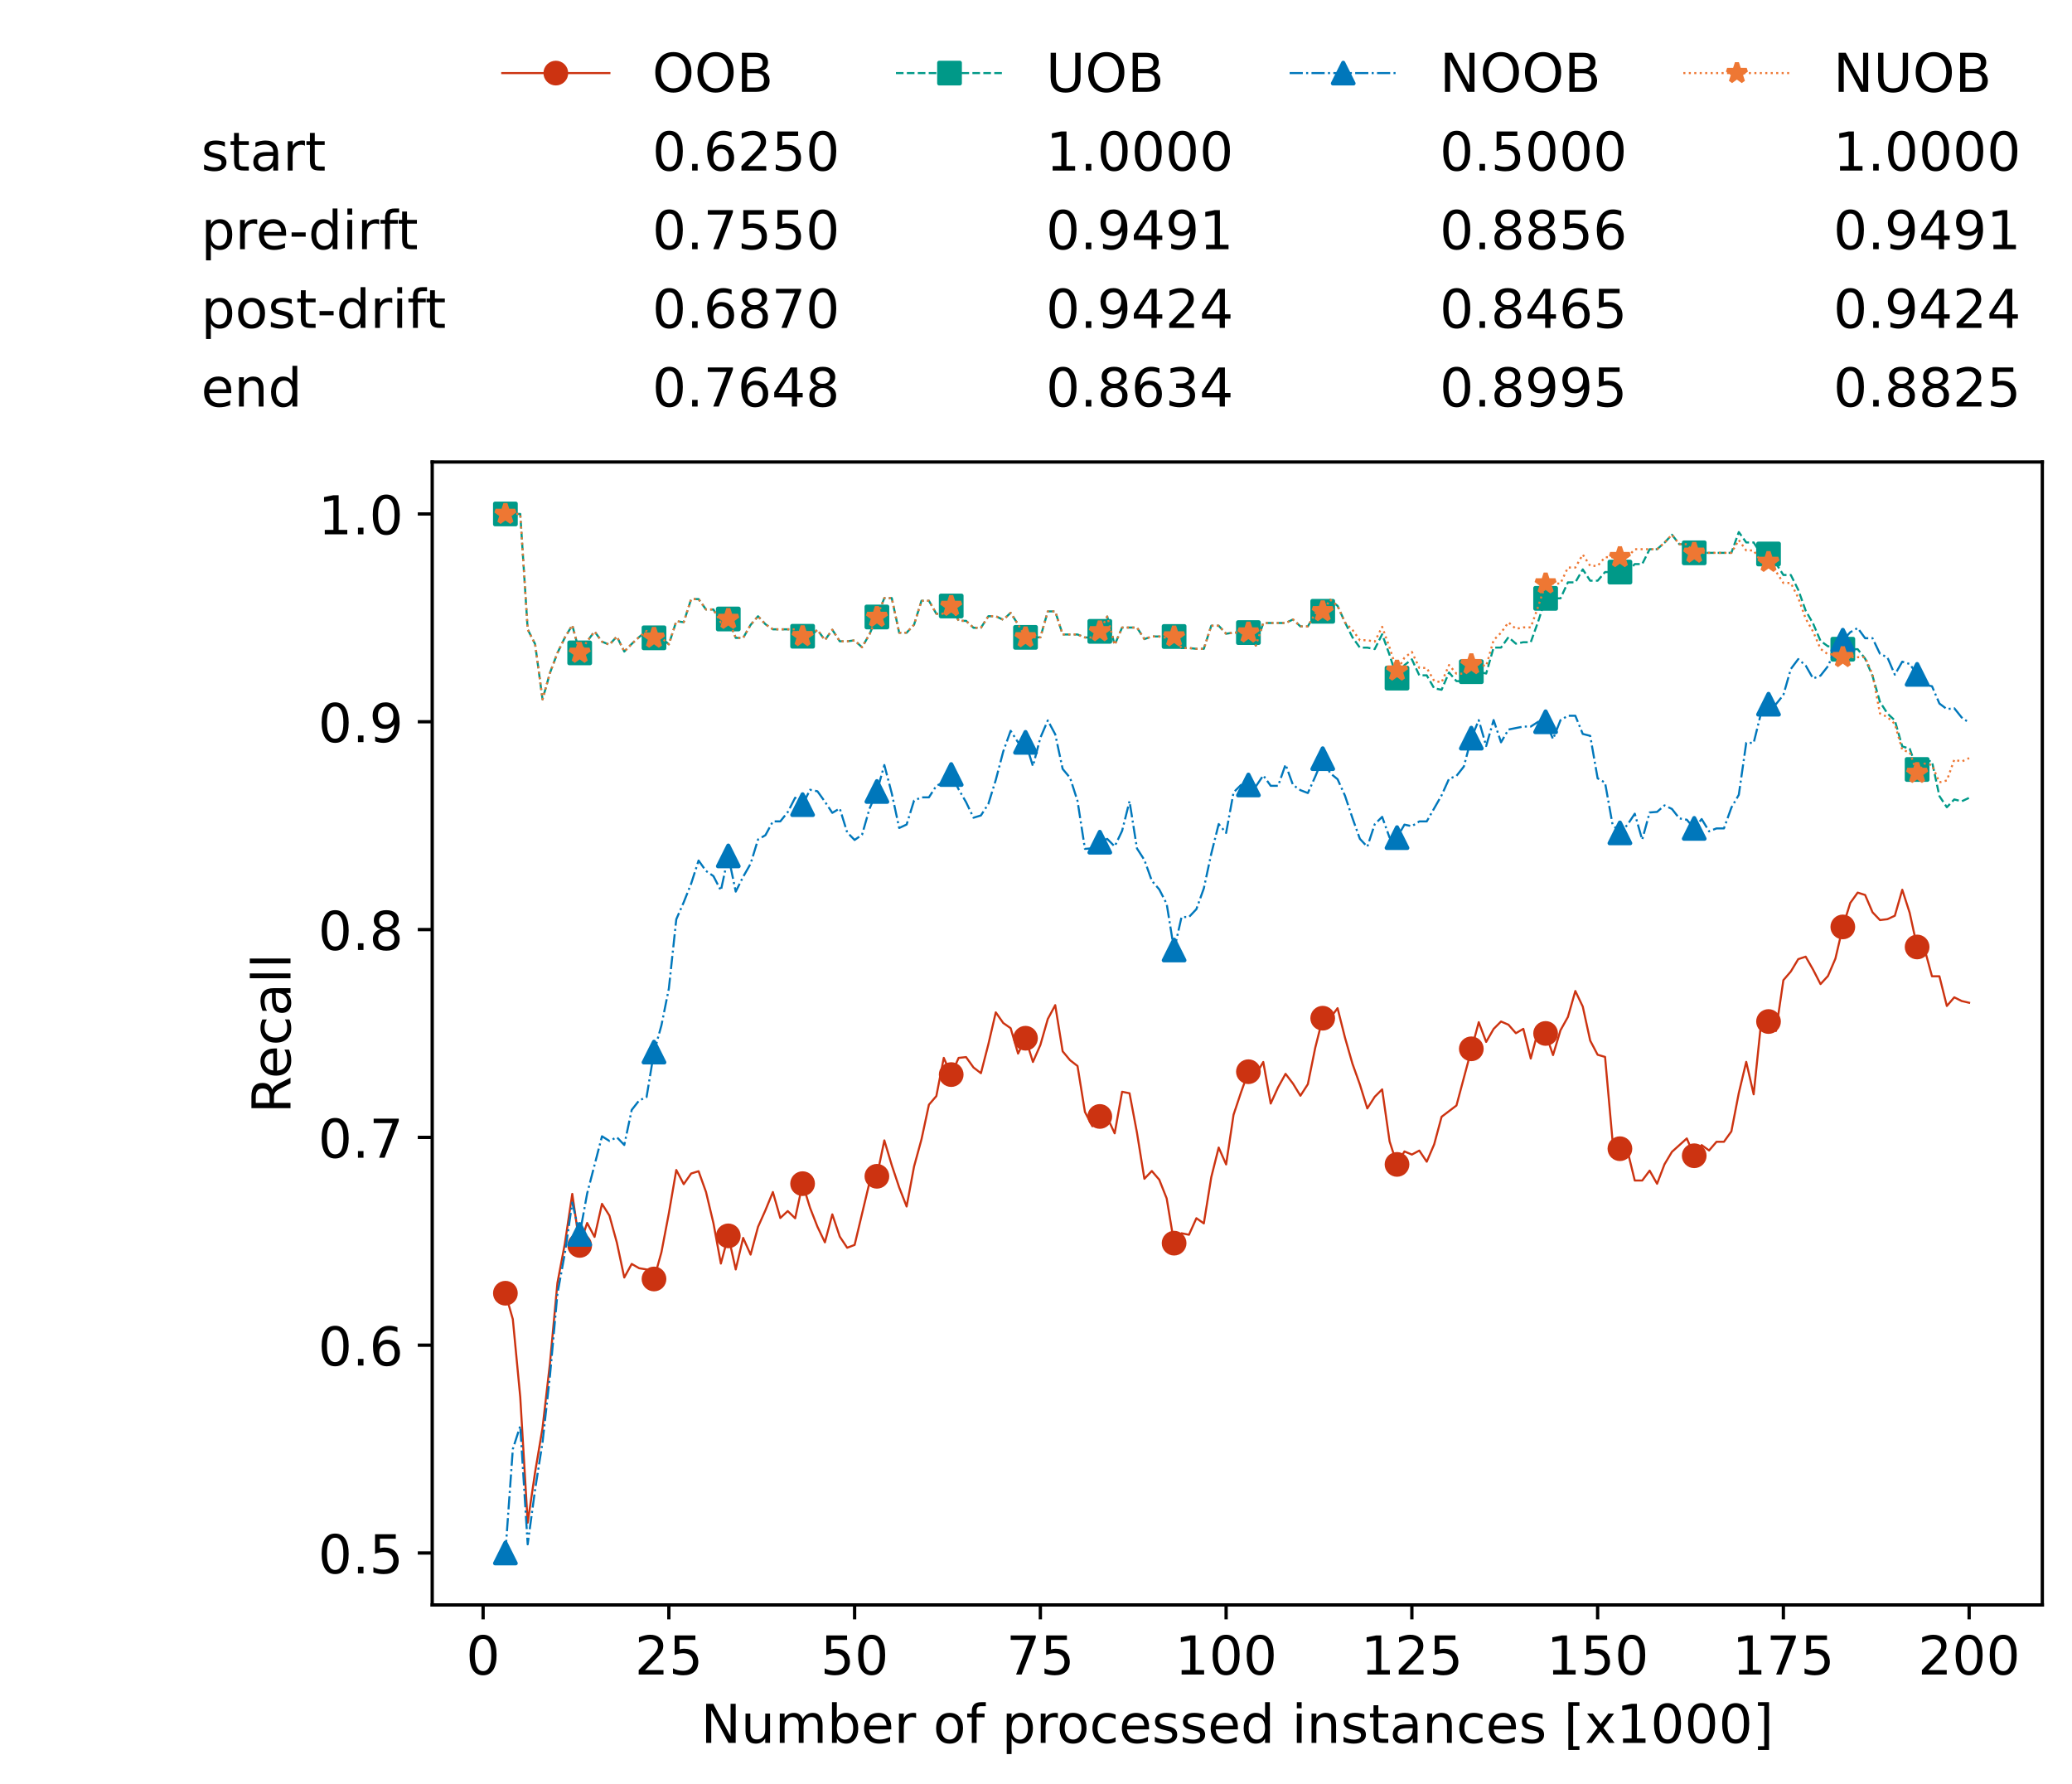 <?xml version="1.0" encoding="utf-8" standalone="no"?>
<!DOCTYPE svg PUBLIC "-//W3C//DTD SVG 1.1//EN"
  "http://www.w3.org/Graphics/SVG/1.1/DTD/svg11.dtd">
<!-- Created with matplotlib (https://matplotlib.org/) -->
<svg height="432.615pt" version="1.1" viewBox="0 0 502.65 432.615" width="502.65pt" xmlns="http://www.w3.org/2000/svg" xmlns:xlink="http://www.w3.org/1999/xlink">
 <defs>
  <style type="text/css">*{stroke-linecap:butt;stroke-linejoin:round;}</style>
 </defs>
 <g id="figure_1">
  <g id="patch_1">
   <path d="M 0 432.615 
L 502.65 432.615 
L 502.65 0 
L 0 0 
z
" style="fill:#ffffff;"/>
  </g>
  <g id="axes_1">
   <g id="patch_2">
    <path d="M 104.85 389.252 
L 495.45 389.252 
L 495.45 112.052 
L 104.85 112.052 
z
" style="fill:#ffffff;"/>
   </g>
   <g id="matplotlib.axis_1">
    <g id="xtick_1">
     <g id="line2d_1">
      <defs>
       <path d="M 0 0 
L 0 3.5 
" id="m192824ae8f" style="stroke:#000000;stroke-width:0.8;"/>
      </defs>
      <g>
       <use style="stroke:#000000;stroke-width:0.8;" x="117.197" xlink:href="#m192824ae8f" y="389.252"/>
      </g>
     </g>
     <g id="text_1">
      <!-- 0 -->
      <g transform="translate(113.061 406.13)scale(0.13 -0.13)">
       <defs>
        <path d="M 31.781 66.406 
Q 24.172 66.406 20.328 58.906 
Q 16.5 51.422 16.5 36.375 
Q 16.5 21.391 20.328 13.891 
Q 24.172 6.391 31.781 6.391 
Q 39.453 6.391 43.281 13.891 
Q 47.125 21.391 47.125 36.375 
Q 47.125 51.422 43.281 58.906 
Q 39.453 66.406 31.781 66.406 
z
M 31.781 74.219 
Q 44.047 74.219 50.516 64.516 
Q 56.984 54.828 56.984 36.375 
Q 56.984 17.969 50.516 8.266 
Q 44.047 -1.422 31.781 -1.422 
Q 19.531 -1.422 13.062 8.266 
Q 6.594 17.969 6.594 36.375 
Q 6.594 54.828 13.062 64.516 
Q 19.531 74.219 31.781 74.219 
z
" id="DejaVuSans-48"/>
       </defs>
       <use xlink:href="#DejaVuSans-48"/>
      </g>
     </g>
    </g>
    <g id="xtick_2">
     <g id="line2d_2">
      <g>
       <use style="stroke:#000000;stroke-width:0.8;" x="162.259" xlink:href="#m192824ae8f" y="389.252"/>
      </g>
     </g>
     <g id="text_2">
      <!-- 25 -->
      <g transform="translate(153.988 406.13)scale(0.13 -0.13)">
       <defs>
        <path d="M 19.188 8.297 
L 53.609 8.297 
L 53.609 0 
L 7.328 0 
L 7.328 8.297 
Q 12.938 14.109 22.625 23.891 
Q 32.328 33.688 34.812 36.531 
Q 39.547 41.844 41.422 45.531 
Q 43.312 49.219 43.312 52.781 
Q 43.312 58.594 39.234 62.25 
Q 35.156 65.922 28.609 65.922 
Q 23.969 65.922 18.812 64.312 
Q 13.672 62.703 7.812 59.422 
L 7.812 69.391 
Q 13.766 71.781 18.938 73 
Q 24.125 74.219 28.422 74.219 
Q 39.75 74.219 46.484 68.547 
Q 53.219 62.891 53.219 53.422 
Q 53.219 48.922 51.531 44.891 
Q 49.859 40.875 45.406 35.406 
Q 44.188 33.984 37.641 27.219 
Q 31.109 20.453 19.188 8.297 
z
" id="DejaVuSans-50"/>
        <path d="M 10.797 72.906 
L 49.516 72.906 
L 49.516 64.594 
L 19.828 64.594 
L 19.828 46.734 
Q 21.969 47.469 24.109 47.828 
Q 26.266 48.188 28.422 48.188 
Q 40.625 48.188 47.75 41.5 
Q 54.891 34.812 54.891 23.391 
Q 54.891 11.625 47.562 5.094 
Q 40.234 -1.422 26.906 -1.422 
Q 22.312 -1.422 17.547 -0.641 
Q 12.797 0.141 7.719 1.703 
L 7.719 11.625 
Q 12.109 9.234 16.797 8.062 
Q 21.484 6.891 26.703 6.891 
Q 35.156 6.891 40.078 11.328 
Q 45.016 15.766 45.016 23.391 
Q 45.016 31 40.078 35.438 
Q 35.156 39.891 26.703 39.891 
Q 22.75 39.891 18.812 39.016 
Q 14.891 38.141 10.797 36.281 
z
" id="DejaVuSans-53"/>
       </defs>
       <use xlink:href="#DejaVuSans-50"/>
       <use x="63.623" xlink:href="#DejaVuSans-53"/>
      </g>
     </g>
    </g>
    <g id="xtick_3">
     <g id="line2d_3">
      <g>
       <use style="stroke:#000000;stroke-width:0.8;" x="207.322" xlink:href="#m192824ae8f" y="389.252"/>
      </g>
     </g>
     <g id="text_3">
      <!-- 50 -->
      <g transform="translate(199.05 406.13)scale(0.13 -0.13)">
       <use xlink:href="#DejaVuSans-53"/>
       <use x="63.623" xlink:href="#DejaVuSans-48"/>
      </g>
     </g>
    </g>
    <g id="xtick_4">
     <g id="line2d_4">
      <g>
       <use style="stroke:#000000;stroke-width:0.8;" x="252.384" xlink:href="#m192824ae8f" y="389.252"/>
      </g>
     </g>
     <g id="text_4">
      <!-- 75 -->
      <g transform="translate(244.113 406.13)scale(0.13 -0.13)">
       <defs>
        <path d="M 8.203 72.906 
L 55.078 72.906 
L 55.078 68.703 
L 28.609 0 
L 18.312 0 
L 43.219 64.594 
L 8.203 64.594 
z
" id="DejaVuSans-55"/>
       </defs>
       <use xlink:href="#DejaVuSans-55"/>
       <use x="63.623" xlink:href="#DejaVuSans-53"/>
      </g>
     </g>
    </g>
    <g id="xtick_5">
     <g id="line2d_5">
      <g>
       <use style="stroke:#000000;stroke-width:0.8;" x="297.446" xlink:href="#m192824ae8f" y="389.252"/>
      </g>
     </g>
     <g id="text_5">
      <!-- 100 -->
      <g transform="translate(285.039 406.13)scale(0.13 -0.13)">
       <defs>
        <path d="M 12.406 8.297 
L 28.516 8.297 
L 28.516 63.922 
L 10.984 60.406 
L 10.984 69.391 
L 28.422 72.906 
L 38.281 72.906 
L 38.281 8.297 
L 54.391 8.297 
L 54.391 0 
L 12.406 0 
z
" id="DejaVuSans-49"/>
       </defs>
       <use xlink:href="#DejaVuSans-49"/>
       <use x="63.623" xlink:href="#DejaVuSans-48"/>
       <use x="127.246" xlink:href="#DejaVuSans-48"/>
      </g>
     </g>
    </g>
    <g id="xtick_6">
     <g id="line2d_6">
      <g>
       <use style="stroke:#000000;stroke-width:0.8;" x="342.509" xlink:href="#m192824ae8f" y="389.252"/>
      </g>
     </g>
     <g id="text_6">
      <!-- 125 -->
      <g transform="translate(330.102 406.13)scale(0.13 -0.13)">
       <use xlink:href="#DejaVuSans-49"/>
       <use x="63.623" xlink:href="#DejaVuSans-50"/>
       <use x="127.246" xlink:href="#DejaVuSans-53"/>
      </g>
     </g>
    </g>
    <g id="xtick_7">
     <g id="line2d_7">
      <g>
       <use style="stroke:#000000;stroke-width:0.8;" x="387.571" xlink:href="#m192824ae8f" y="389.252"/>
      </g>
     </g>
     <g id="text_7">
      <!-- 150 -->
      <g transform="translate(375.164 406.13)scale(0.13 -0.13)">
       <use xlink:href="#DejaVuSans-49"/>
       <use x="63.623" xlink:href="#DejaVuSans-53"/>
       <use x="127.246" xlink:href="#DejaVuSans-48"/>
      </g>
     </g>
    </g>
    <g id="xtick_8">
     <g id="line2d_8">
      <g>
       <use style="stroke:#000000;stroke-width:0.8;" x="432.633" xlink:href="#m192824ae8f" y="389.252"/>
      </g>
     </g>
     <g id="text_8">
      <!-- 175 -->
      <g transform="translate(420.226 406.13)scale(0.13 -0.13)">
       <use xlink:href="#DejaVuSans-49"/>
       <use x="63.623" xlink:href="#DejaVuSans-55"/>
       <use x="127.246" xlink:href="#DejaVuSans-53"/>
      </g>
     </g>
    </g>
    <g id="xtick_9">
     <g id="line2d_9">
      <g>
       <use style="stroke:#000000;stroke-width:0.8;" x="477.695" xlink:href="#m192824ae8f" y="389.252"/>
      </g>
     </g>
     <g id="text_9">
      <!-- 200 -->
      <g transform="translate(465.289 406.13)scale(0.13 -0.13)">
       <use xlink:href="#DejaVuSans-50"/>
       <use x="63.623" xlink:href="#DejaVuSans-48"/>
       <use x="127.246" xlink:href="#DejaVuSans-48"/>
      </g>
     </g>
    </g>
    <g id="text_10">
     <!-- Number of processed instances [x1000] -->
     <g transform="translate(170.025 422.711)scale(0.13 -0.13)">
      <defs>
       <path d="M 9.812 72.906 
L 23.094 72.906 
L 55.422 11.922 
L 55.422 72.906 
L 64.984 72.906 
L 64.984 0 
L 51.703 0 
L 19.391 60.984 
L 19.391 0 
L 9.812 0 
z
" id="DejaVuSans-78"/>
       <path d="M 8.5 21.578 
L 8.5 54.688 
L 17.484 54.688 
L 17.484 21.922 
Q 17.484 14.156 20.5 10.266 
Q 23.531 6.391 29.594 6.391 
Q 36.859 6.391 41.078 11.031 
Q 45.312 15.672 45.312 23.688 
L 45.312 54.688 
L 54.297 54.688 
L 54.297 0 
L 45.312 0 
L 45.312 8.406 
Q 42.047 3.422 37.719 1 
Q 33.406 -1.422 27.688 -1.422 
Q 18.266 -1.422 13.375 4.438 
Q 8.5 10.297 8.5 21.578 
z
M 31.109 56 
z
" id="DejaVuSans-117"/>
       <path d="M 52 44.188 
Q 55.375 50.25 60.062 53.125 
Q 64.75 56 71.094 56 
Q 79.641 56 84.281 50.016 
Q 88.922 44.047 88.922 33.016 
L 88.922 0 
L 79.891 0 
L 79.891 32.719 
Q 79.891 40.578 77.094 44.375 
Q 74.312 48.188 68.609 48.188 
Q 61.625 48.188 57.562 43.547 
Q 53.516 38.922 53.516 30.906 
L 53.516 0 
L 44.484 0 
L 44.484 32.719 
Q 44.484 40.625 41.703 44.406 
Q 38.922 48.188 33.109 48.188 
Q 26.219 48.188 22.156 43.531 
Q 18.109 38.875 18.109 30.906 
L 18.109 0 
L 9.078 0 
L 9.078 54.688 
L 18.109 54.688 
L 18.109 46.188 
Q 21.188 51.219 25.484 53.609 
Q 29.781 56 35.688 56 
Q 41.656 56 45.828 52.969 
Q 50 49.953 52 44.188 
z
" id="DejaVuSans-109"/>
       <path d="M 48.688 27.297 
Q 48.688 37.203 44.609 42.844 
Q 40.531 48.484 33.406 48.484 
Q 26.266 48.484 22.188 42.844 
Q 18.109 37.203 18.109 27.297 
Q 18.109 17.391 22.188 11.75 
Q 26.266 6.109 33.406 6.109 
Q 40.531 6.109 44.609 11.75 
Q 48.688 17.391 48.688 27.297 
z
M 18.109 46.391 
Q 20.953 51.266 25.266 53.625 
Q 29.594 56 35.594 56 
Q 45.562 56 51.781 48.094 
Q 58.016 40.188 58.016 27.297 
Q 58.016 14.406 51.781 6.484 
Q 45.562 -1.422 35.594 -1.422 
Q 29.594 -1.422 25.266 0.953 
Q 20.953 3.328 18.109 8.203 
L 18.109 0 
L 9.078 0 
L 9.078 75.984 
L 18.109 75.984 
z
" id="DejaVuSans-98"/>
       <path d="M 56.203 29.594 
L 56.203 25.203 
L 14.891 25.203 
Q 15.484 15.922 20.484 11.062 
Q 25.484 6.203 34.422 6.203 
Q 39.594 6.203 44.453 7.469 
Q 49.312 8.734 54.109 11.281 
L 54.109 2.781 
Q 49.266 0.734 44.188 -0.344 
Q 39.109 -1.422 33.891 -1.422 
Q 20.797 -1.422 13.156 6.188 
Q 5.516 13.812 5.516 26.812 
Q 5.516 40.234 12.766 48.109 
Q 20.016 56 32.328 56 
Q 43.359 56 49.781 48.891 
Q 56.203 41.797 56.203 29.594 
z
M 47.219 32.234 
Q 47.125 39.594 43.094 43.984 
Q 39.062 48.391 32.422 48.391 
Q 24.906 48.391 20.391 44.141 
Q 15.875 39.891 15.188 32.172 
z
" id="DejaVuSans-101"/>
       <path d="M 41.109 46.297 
Q 39.594 47.172 37.812 47.578 
Q 36.031 48 33.891 48 
Q 26.266 48 22.188 43.047 
Q 18.109 38.094 18.109 28.812 
L 18.109 0 
L 9.078 0 
L 9.078 54.688 
L 18.109 54.688 
L 18.109 46.188 
Q 20.953 51.172 25.484 53.578 
Q 30.031 56 36.531 56 
Q 37.453 56 38.578 55.875 
Q 39.703 55.766 41.062 55.516 
z
" id="DejaVuSans-114"/>
       <path id="DejaVuSans-32"/>
       <path d="M 30.609 48.391 
Q 23.391 48.391 19.188 42.75 
Q 14.984 37.109 14.984 27.297 
Q 14.984 17.484 19.156 11.844 
Q 23.344 6.203 30.609 6.203 
Q 37.797 6.203 41.984 11.859 
Q 46.188 17.531 46.188 27.297 
Q 46.188 37.016 41.984 42.703 
Q 37.797 48.391 30.609 48.391 
z
M 30.609 56 
Q 42.328 56 49.016 48.375 
Q 55.719 40.766 55.719 27.297 
Q 55.719 13.875 49.016 6.219 
Q 42.328 -1.422 30.609 -1.422 
Q 18.844 -1.422 12.172 6.219 
Q 5.516 13.875 5.516 27.297 
Q 5.516 40.766 12.172 48.375 
Q 18.844 56 30.609 56 
z
" id="DejaVuSans-111"/>
       <path d="M 37.109 75.984 
L 37.109 68.5 
L 28.516 68.5 
Q 23.688 68.5 21.797 66.547 
Q 19.922 64.594 19.922 59.516 
L 19.922 54.688 
L 34.719 54.688 
L 34.719 47.703 
L 19.922 47.703 
L 19.922 0 
L 10.891 0 
L 10.891 47.703 
L 2.297 47.703 
L 2.297 54.688 
L 10.891 54.688 
L 10.891 58.5 
Q 10.891 67.625 15.141 71.797 
Q 19.391 75.984 28.609 75.984 
z
" id="DejaVuSans-102"/>
       <path d="M 18.109 8.203 
L 18.109 -20.797 
L 9.078 -20.797 
L 9.078 54.688 
L 18.109 54.688 
L 18.109 46.391 
Q 20.953 51.266 25.266 53.625 
Q 29.594 56 35.594 56 
Q 45.562 56 51.781 48.094 
Q 58.016 40.188 58.016 27.297 
Q 58.016 14.406 51.781 6.484 
Q 45.562 -1.422 35.594 -1.422 
Q 29.594 -1.422 25.266 0.953 
Q 20.953 3.328 18.109 8.203 
z
M 48.688 27.297 
Q 48.688 37.203 44.609 42.844 
Q 40.531 48.484 33.406 48.484 
Q 26.266 48.484 22.188 42.844 
Q 18.109 37.203 18.109 27.297 
Q 18.109 17.391 22.188 11.75 
Q 26.266 6.109 33.406 6.109 
Q 40.531 6.109 44.609 11.75 
Q 48.688 17.391 48.688 27.297 
z
" id="DejaVuSans-112"/>
       <path d="M 48.781 52.594 
L 48.781 44.188 
Q 44.969 46.297 41.141 47.344 
Q 37.312 48.391 33.406 48.391 
Q 24.656 48.391 19.812 42.844 
Q 14.984 37.312 14.984 27.297 
Q 14.984 17.281 19.812 11.734 
Q 24.656 6.203 33.406 6.203 
Q 37.312 6.203 41.141 7.25 
Q 44.969 8.297 48.781 10.406 
L 48.781 2.094 
Q 45.016 0.344 40.984 -0.531 
Q 36.969 -1.422 32.422 -1.422 
Q 20.062 -1.422 12.781 6.344 
Q 5.516 14.109 5.516 27.297 
Q 5.516 40.672 12.859 48.328 
Q 20.219 56 33.016 56 
Q 37.156 56 41.109 55.141 
Q 45.062 54.297 48.781 52.594 
z
" id="DejaVuSans-99"/>
       <path d="M 44.281 53.078 
L 44.281 44.578 
Q 40.484 46.531 36.375 47.5 
Q 32.281 48.484 27.875 48.484 
Q 21.188 48.484 17.844 46.438 
Q 14.5 44.391 14.5 40.281 
Q 14.5 37.156 16.891 35.375 
Q 19.281 33.594 26.516 31.984 
L 29.594 31.297 
Q 39.156 29.25 43.188 25.516 
Q 47.219 21.781 47.219 15.094 
Q 47.219 7.469 41.188 3.016 
Q 35.156 -1.422 24.609 -1.422 
Q 20.219 -1.422 15.453 -0.562 
Q 10.688 0.297 5.422 2 
L 5.422 11.281 
Q 10.406 8.688 15.234 7.391 
Q 20.062 6.109 24.812 6.109 
Q 31.156 6.109 34.562 8.281 
Q 37.984 10.453 37.984 14.406 
Q 37.984 18.062 35.516 20.016 
Q 33.062 21.969 24.703 23.781 
L 21.578 24.516 
Q 13.234 26.266 9.516 29.906 
Q 5.812 33.547 5.812 39.891 
Q 5.812 47.609 11.281 51.797 
Q 16.75 56 26.812 56 
Q 31.781 56 36.172 55.266 
Q 40.578 54.547 44.281 53.078 
z
" id="DejaVuSans-115"/>
       <path d="M 45.406 46.391 
L 45.406 75.984 
L 54.391 75.984 
L 54.391 0 
L 45.406 0 
L 45.406 8.203 
Q 42.578 3.328 38.25 0.953 
Q 33.938 -1.422 27.875 -1.422 
Q 17.969 -1.422 11.734 6.484 
Q 5.516 14.406 5.516 27.297 
Q 5.516 40.188 11.734 48.094 
Q 17.969 56 27.875 56 
Q 33.938 56 38.25 53.625 
Q 42.578 51.266 45.406 46.391 
z
M 14.797 27.297 
Q 14.797 17.391 18.875 11.75 
Q 22.953 6.109 30.078 6.109 
Q 37.203 6.109 41.297 11.75 
Q 45.406 17.391 45.406 27.297 
Q 45.406 37.203 41.297 42.844 
Q 37.203 48.484 30.078 48.484 
Q 22.953 48.484 18.875 42.844 
Q 14.797 37.203 14.797 27.297 
z
" id="DejaVuSans-100"/>
       <path d="M 9.422 54.688 
L 18.406 54.688 
L 18.406 0 
L 9.422 0 
z
M 9.422 75.984 
L 18.406 75.984 
L 18.406 64.594 
L 9.422 64.594 
z
" id="DejaVuSans-105"/>
       <path d="M 54.891 33.016 
L 54.891 0 
L 45.906 0 
L 45.906 32.719 
Q 45.906 40.484 42.875 44.328 
Q 39.844 48.188 33.797 48.188 
Q 26.516 48.188 22.312 43.547 
Q 18.109 38.922 18.109 30.906 
L 18.109 0 
L 9.078 0 
L 9.078 54.688 
L 18.109 54.688 
L 18.109 46.188 
Q 21.344 51.125 25.703 53.562 
Q 30.078 56 35.797 56 
Q 45.219 56 50.047 50.172 
Q 54.891 44.344 54.891 33.016 
z
" id="DejaVuSans-110"/>
       <path d="M 18.312 70.219 
L 18.312 54.688 
L 36.812 54.688 
L 36.812 47.703 
L 18.312 47.703 
L 18.312 18.016 
Q 18.312 11.328 20.141 9.422 
Q 21.969 7.516 27.594 7.516 
L 36.812 7.516 
L 36.812 0 
L 27.594 0 
Q 17.188 0 13.234 3.875 
Q 9.281 7.766 9.281 18.016 
L 9.281 47.703 
L 2.688 47.703 
L 2.688 54.688 
L 9.281 54.688 
L 9.281 70.219 
z
" id="DejaVuSans-116"/>
       <path d="M 34.281 27.484 
Q 23.391 27.484 19.188 25 
Q 14.984 22.516 14.984 16.5 
Q 14.984 11.719 18.141 8.906 
Q 21.297 6.109 26.703 6.109 
Q 34.188 6.109 38.703 11.406 
Q 43.219 16.703 43.219 25.484 
L 43.219 27.484 
z
M 52.203 31.203 
L 52.203 0 
L 43.219 0 
L 43.219 8.297 
Q 40.141 3.328 35.547 0.953 
Q 30.953 -1.422 24.312 -1.422 
Q 15.922 -1.422 10.953 3.297 
Q 6 8.016 6 15.922 
Q 6 25.141 12.172 29.828 
Q 18.359 34.516 30.609 34.516 
L 43.219 34.516 
L 43.219 35.406 
Q 43.219 41.609 39.141 45 
Q 35.062 48.391 27.688 48.391 
Q 23 48.391 18.547 47.266 
Q 14.109 46.141 10.016 43.891 
L 10.016 52.203 
Q 14.938 54.109 19.578 55.047 
Q 24.219 56 28.609 56 
Q 40.484 56 46.344 49.844 
Q 52.203 43.703 52.203 31.203 
z
" id="DejaVuSans-97"/>
       <path d="M 8.594 75.984 
L 29.297 75.984 
L 29.297 69 
L 17.578 69 
L 17.578 -6.203 
L 29.297 -6.203 
L 29.297 -13.188 
L 8.594 -13.188 
z
" id="DejaVuSans-91"/>
       <path d="M 54.891 54.688 
L 35.109 28.078 
L 55.906 0 
L 45.312 0 
L 29.391 21.484 
L 13.484 0 
L 2.875 0 
L 24.125 28.609 
L 4.688 54.688 
L 15.281 54.688 
L 29.781 35.203 
L 44.281 54.688 
z
" id="DejaVuSans-120"/>
       <path d="M 30.422 75.984 
L 30.422 -13.188 
L 9.719 -13.188 
L 9.719 -6.203 
L 21.391 -6.203 
L 21.391 69 
L 9.719 69 
L 9.719 75.984 
z
" id="DejaVuSans-93"/>
      </defs>
      <use xlink:href="#DejaVuSans-78"/>
      <use x="74.805" xlink:href="#DejaVuSans-117"/>
      <use x="138.184" xlink:href="#DejaVuSans-109"/>
      <use x="235.596" xlink:href="#DejaVuSans-98"/>
      <use x="299.072" xlink:href="#DejaVuSans-101"/>
      <use x="360.596" xlink:href="#DejaVuSans-114"/>
      <use x="401.709" xlink:href="#DejaVuSans-32"/>
      <use x="433.496" xlink:href="#DejaVuSans-111"/>
      <use x="494.678" xlink:href="#DejaVuSans-102"/>
      <use x="529.883" xlink:href="#DejaVuSans-32"/>
      <use x="561.67" xlink:href="#DejaVuSans-112"/>
      <use x="625.146" xlink:href="#DejaVuSans-114"/>
      <use x="664.01" xlink:href="#DejaVuSans-111"/>
      <use x="725.191" xlink:href="#DejaVuSans-99"/>
      <use x="780.172" xlink:href="#DejaVuSans-101"/>
      <use x="841.695" xlink:href="#DejaVuSans-115"/>
      <use x="893.795" xlink:href="#DejaVuSans-115"/>
      <use x="945.895" xlink:href="#DejaVuSans-101"/>
      <use x="1007.418" xlink:href="#DejaVuSans-100"/>
      <use x="1070.895" xlink:href="#DejaVuSans-32"/>
      <use x="1102.682" xlink:href="#DejaVuSans-105"/>
      <use x="1130.465" xlink:href="#DejaVuSans-110"/>
      <use x="1193.844" xlink:href="#DejaVuSans-115"/>
      <use x="1245.943" xlink:href="#DejaVuSans-116"/>
      <use x="1285.152" xlink:href="#DejaVuSans-97"/>
      <use x="1346.432" xlink:href="#DejaVuSans-110"/>
      <use x="1409.811" xlink:href="#DejaVuSans-99"/>
      <use x="1464.791" xlink:href="#DejaVuSans-101"/>
      <use x="1526.314" xlink:href="#DejaVuSans-115"/>
      <use x="1578.414" xlink:href="#DejaVuSans-32"/>
      <use x="1610.201" xlink:href="#DejaVuSans-91"/>
      <use x="1649.215" xlink:href="#DejaVuSans-120"/>
      <use x="1708.395" xlink:href="#DejaVuSans-49"/>
      <use x="1772.018" xlink:href="#DejaVuSans-48"/>
      <use x="1835.641" xlink:href="#DejaVuSans-48"/>
      <use x="1899.264" xlink:href="#DejaVuSans-48"/>
      <use x="1962.887" xlink:href="#DejaVuSans-93"/>
     </g>
    </g>
   </g>
   <g id="matplotlib.axis_2">
    <g id="ytick_1">
     <g id="line2d_10">
      <defs>
       <path d="M 0 0 
L -3.5 0 
" id="m369f6da63f" style="stroke:#000000;stroke-width:0.8;"/>
      </defs>
      <g>
       <use style="stroke:#000000;stroke-width:0.8;" x="104.85" xlink:href="#m369f6da63f" y="376.652"/>
      </g>
     </g>
     <g id="text_11">
      <!-- 0.5 -->
      <g transform="translate(77.176 381.591)scale(0.13 -0.13)">
       <defs>
        <path d="M 10.688 12.406 
L 21 12.406 
L 21 0 
L 10.688 0 
z
" id="DejaVuSans-46"/>
       </defs>
       <use xlink:href="#DejaVuSans-48"/>
       <use x="63.623" xlink:href="#DejaVuSans-46"/>
       <use x="95.41" xlink:href="#DejaVuSans-53"/>
      </g>
     </g>
    </g>
    <g id="ytick_2">
     <g id="line2d_11">
      <g>
       <use style="stroke:#000000;stroke-width:0.8;" x="104.85" xlink:href="#m369f6da63f" y="326.252"/>
      </g>
     </g>
     <g id="text_12">
      <!-- 0.6 -->
      <g transform="translate(77.176 331.191)scale(0.13 -0.13)">
       <defs>
        <path d="M 33.016 40.375 
Q 26.375 40.375 22.484 35.828 
Q 18.609 31.297 18.609 23.391 
Q 18.609 15.531 22.484 10.953 
Q 26.375 6.391 33.016 6.391 
Q 39.656 6.391 43.531 10.953 
Q 47.406 15.531 47.406 23.391 
Q 47.406 31.297 43.531 35.828 
Q 39.656 40.375 33.016 40.375 
z
M 52.594 71.297 
L 52.594 62.312 
Q 48.875 64.062 45.094 64.984 
Q 41.312 65.922 37.594 65.922 
Q 27.828 65.922 22.672 59.328 
Q 17.531 52.734 16.797 39.406 
Q 19.672 43.656 24.016 45.922 
Q 28.375 48.188 33.594 48.188 
Q 44.578 48.188 50.953 41.516 
Q 57.328 34.859 57.328 23.391 
Q 57.328 12.156 50.688 5.359 
Q 44.047 -1.422 33.016 -1.422 
Q 20.359 -1.422 13.672 8.266 
Q 6.984 17.969 6.984 36.375 
Q 6.984 53.656 15.188 63.938 
Q 23.391 74.219 37.203 74.219 
Q 40.922 74.219 44.703 73.484 
Q 48.484 72.75 52.594 71.297 
z
" id="DejaVuSans-54"/>
       </defs>
       <use xlink:href="#DejaVuSans-48"/>
       <use x="63.623" xlink:href="#DejaVuSans-46"/>
       <use x="95.41" xlink:href="#DejaVuSans-54"/>
      </g>
     </g>
    </g>
    <g id="ytick_3">
     <g id="line2d_12">
      <g>
       <use style="stroke:#000000;stroke-width:0.8;" x="104.85" xlink:href="#m369f6da63f" y="275.852"/>
      </g>
     </g>
     <g id="text_13">
      <!-- 0.7 -->
      <g transform="translate(77.176 280.791)scale(0.13 -0.13)">
       <use xlink:href="#DejaVuSans-48"/>
       <use x="63.623" xlink:href="#DejaVuSans-46"/>
       <use x="95.41" xlink:href="#DejaVuSans-55"/>
      </g>
     </g>
    </g>
    <g id="ytick_4">
     <g id="line2d_13">
      <g>
       <use style="stroke:#000000;stroke-width:0.8;" x="104.85" xlink:href="#m369f6da63f" y="225.452"/>
      </g>
     </g>
     <g id="text_14">
      <!-- 0.8 -->
      <g transform="translate(77.176 230.391)scale(0.13 -0.13)">
       <defs>
        <path d="M 31.781 34.625 
Q 24.75 34.625 20.719 30.859 
Q 16.703 27.094 16.703 20.516 
Q 16.703 13.922 20.719 10.156 
Q 24.75 6.391 31.781 6.391 
Q 38.812 6.391 42.859 10.172 
Q 46.922 13.969 46.922 20.516 
Q 46.922 27.094 42.891 30.859 
Q 38.875 34.625 31.781 34.625 
z
M 21.922 38.812 
Q 15.578 40.375 12.031 44.719 
Q 8.5 49.078 8.5 55.328 
Q 8.5 64.062 14.719 69.141 
Q 20.953 74.219 31.781 74.219 
Q 42.672 74.219 48.875 69.141 
Q 55.078 64.062 55.078 55.328 
Q 55.078 49.078 51.531 44.719 
Q 48 40.375 41.703 38.812 
Q 48.828 37.156 52.797 32.312 
Q 56.781 27.484 56.781 20.516 
Q 56.781 9.906 50.312 4.234 
Q 43.844 -1.422 31.781 -1.422 
Q 19.734 -1.422 13.25 4.234 
Q 6.781 9.906 6.781 20.516 
Q 6.781 27.484 10.781 32.312 
Q 14.797 37.156 21.922 38.812 
z
M 18.312 54.391 
Q 18.312 48.734 21.844 45.562 
Q 25.391 42.391 31.781 42.391 
Q 38.141 42.391 41.719 45.562 
Q 45.312 48.734 45.312 54.391 
Q 45.312 60.062 41.719 63.234 
Q 38.141 66.406 31.781 66.406 
Q 25.391 66.406 21.844 63.234 
Q 18.312 60.062 18.312 54.391 
z
" id="DejaVuSans-56"/>
       </defs>
       <use xlink:href="#DejaVuSans-48"/>
       <use x="63.623" xlink:href="#DejaVuSans-46"/>
       <use x="95.41" xlink:href="#DejaVuSans-56"/>
      </g>
     </g>
    </g>
    <g id="ytick_5">
     <g id="line2d_14">
      <g>
       <use style="stroke:#000000;stroke-width:0.8;" x="104.85" xlink:href="#m369f6da63f" y="175.052"/>
      </g>
     </g>
     <g id="text_15">
      <!-- 0.9 -->
      <g transform="translate(77.176 179.991)scale(0.13 -0.13)">
       <defs>
        <path d="M 10.984 1.516 
L 10.984 10.5 
Q 14.703 8.734 18.5 7.812 
Q 22.312 6.891 25.984 6.891 
Q 35.75 6.891 40.891 13.453 
Q 46.047 20.016 46.781 33.406 
Q 43.953 29.203 39.594 26.953 
Q 35.25 24.703 29.984 24.703 
Q 19.047 24.703 12.672 31.312 
Q 6.297 37.938 6.297 49.422 
Q 6.297 60.641 12.938 67.422 
Q 19.578 74.219 30.609 74.219 
Q 43.266 74.219 49.922 64.516 
Q 56.594 54.828 56.594 36.375 
Q 56.594 19.141 48.406 8.859 
Q 40.234 -1.422 26.422 -1.422 
Q 22.703 -1.422 18.891 -0.688 
Q 15.094 0.047 10.984 1.516 
z
M 30.609 32.422 
Q 37.25 32.422 41.125 36.953 
Q 45.016 41.5 45.016 49.422 
Q 45.016 57.281 41.125 61.844 
Q 37.25 66.406 30.609 66.406 
Q 23.969 66.406 20.094 61.844 
Q 16.219 57.281 16.219 49.422 
Q 16.219 41.5 20.094 36.953 
Q 23.969 32.422 30.609 32.422 
z
" id="DejaVuSans-57"/>
       </defs>
       <use xlink:href="#DejaVuSans-48"/>
       <use x="63.623" xlink:href="#DejaVuSans-46"/>
       <use x="95.41" xlink:href="#DejaVuSans-57"/>
      </g>
     </g>
    </g>
    <g id="ytick_6">
     <g id="line2d_15">
      <g>
       <use style="stroke:#000000;stroke-width:0.8;" x="104.85" xlink:href="#m369f6da63f" y="124.652"/>
      </g>
     </g>
     <g id="text_16">
      <!-- 1.0 -->
      <g transform="translate(77.176 129.591)scale(0.13 -0.13)">
       <use xlink:href="#DejaVuSans-49"/>
       <use x="63.623" xlink:href="#DejaVuSans-46"/>
       <use x="95.41" xlink:href="#DejaVuSans-48"/>
      </g>
     </g>
    </g>
    <g id="text_17">
     <!-- Recall -->
     <g transform="translate(70.472 270.044)rotate(-90)scale(0.13 -0.13)">
      <defs>
       <path d="M 44.391 34.188 
Q 47.562 33.109 50.562 29.594 
Q 53.562 26.078 56.594 19.922 
L 66.609 0 
L 56 0 
L 46.688 18.703 
Q 43.062 26.031 39.672 28.422 
Q 36.281 30.812 30.422 30.812 
L 19.672 30.812 
L 19.672 0 
L 9.812 0 
L 9.812 72.906 
L 32.078 72.906 
Q 44.578 72.906 50.734 67.672 
Q 56.891 62.453 56.891 51.906 
Q 56.891 45.016 53.688 40.469 
Q 50.484 35.938 44.391 34.188 
z
M 19.672 64.797 
L 19.672 38.922 
L 32.078 38.922 
Q 39.203 38.922 42.844 42.219 
Q 46.484 45.516 46.484 51.906 
Q 46.484 58.297 42.844 61.547 
Q 39.203 64.797 32.078 64.797 
z
" id="DejaVuSans-82"/>
       <path d="M 9.422 75.984 
L 18.406 75.984 
L 18.406 0 
L 9.422 0 
z
" id="DejaVuSans-108"/>
      </defs>
      <use xlink:href="#DejaVuSans-82"/>
      <use x="64.982" xlink:href="#DejaVuSans-101"/>
      <use x="126.506" xlink:href="#DejaVuSans-99"/>
      <use x="181.486" xlink:href="#DejaVuSans-97"/>
      <use x="242.766" xlink:href="#DejaVuSans-108"/>
      <use x="270.549" xlink:href="#DejaVuSans-108"/>
     </g>
    </g>
   </g>
   <g id="line2d_16"/>
   <g id="line2d_17"/>
   <g id="line2d_18"/>
   <g id="line2d_19"/>
   <g id="line2d_20"/>
   <g id="line2d_21">
    <path clip-path="url(#pdc8c0b1f0d)" d="M 122.605 313.652 
L 124.407 319.952 
L 126.21 338.852 
L 128.012 369.302 
L 129.815 357.026 
L 131.617 346.297 
L 133.419 330.634 
L 135.222 311.186 
L 137.024 301.66 
L 138.827 289.559 
L 140.629 302.058 
L 142.432 296.608 
L 144.234 299.996 
L 146.037 291.971 
L 147.839 294.817 
L 149.642 301.363 
L 151.444 309.835 
L 153.247 306.547 
L 155.049 307.584 
L 156.852 307.887 
L 158.654 310.197 
L 160.457 303.717 
L 162.259 294.267 
L 164.062 283.767 
L 165.864 287.204 
L 167.667 284.619 
L 169.469 284.059 
L 171.272 289.099 
L 173.074 296.659 
L 174.877 306.459 
L 176.679 299.739 
L 178.482 307.884 
L 180.284 300.234 
L 182.087 304.284 
L 183.889 297.564 
L 185.692 293.511 
L 187.494 289.106 
L 189.297 295.406 
L 191.099 293.726 
L 192.902 295.476 
L 194.704 287.076 
L 196.507 292.926 
L 198.309 297.53 
L 200.112 301.31 
L 201.914 294.525 
L 203.717 299.91 
L 205.519 302.623 
L 207.322 301.936 
L 210.927 286.816 
L 212.729 285.289 
L 214.532 276.583 
L 216.334 282.597 
L 218.137 287.997 
L 219.939 292.617 
L 221.742 282.925 
L 223.544 276.334 
L 225.347 267.934 
L 227.149 265.834 
L 228.952 256.572 
L 230.754 260.624 
L 232.557 256.574 
L 234.359 256.38 
L 236.162 258.9 
L 237.964 260.285 
L 239.767 253.285 
L 241.569 245.531 
L 243.372 248.108 
L 245.174 249.368 
L 246.976 255.528 
L 248.779 251.806 
L 250.581 257.566 
L 252.384 253.442 
L 254.186 247.142 
L 255.989 243.782 
L 257.791 254.982 
L 259.594 257.142 
L 261.396 258.542 
L 263.199 269.688 
L 265.001 273.15 
L 266.804 270.778 
L 268.606 270.978 
L 270.409 274.873 
L 272.211 264.793 
L 274.014 265.153 
L 275.816 274.698 
L 277.619 285.898 
L 279.421 284.008 
L 281.224 286.108 
L 283.026 290.658 
L 284.829 301.508 
L 286.631 299.108 
L 288.434 299.468 
L 290.236 295.459 
L 292.039 296.719 
L 293.841 285.519 
L 295.644 278.319 
L 297.446 282.411 
L 299.249 270.365 
L 301.051 264.965 
L 302.854 259.925 
L 304.656 260.625 
L 306.459 257.57 
L 308.261 267.65 
L 310.064 263.69 
L 311.866 260.445 
L 313.669 262.814 
L 315.471 265.754 
L 317.274 262.954 
L 319.076 254.077 
L 320.879 246.95 
L 322.681 246.95 
L 324.484 244.514 
L 326.286 251.674 
L 328.089 257.974 
L 329.891 263.014 
L 331.694 268.829 
L 333.496 266.009 
L 335.299 264.209 
L 337.101 276.809 
L 338.904 282.409 
L 340.706 279.259 
L 342.509 280.023 
L 344.311 279.054 
L 346.114 281.754 
L 347.916 277.554 
L 349.719 270.857 
L 353.324 268.121 
L 358.731 247.914 
L 360.533 252.703 
L 362.336 249.553 
L 364.138 247.753 
L 365.941 248.528 
L 367.743 250.588 
L 369.546 249.531 
L 371.348 256.731 
L 373.151 249.946 
L 374.953 250.646 
L 376.756 255.896 
L 378.558 249.882 
L 380.361 246.652 
L 382.163 240.352 
L 383.966 244.132 
L 385.768 252.379 
L 387.571 255.815 
L 389.373 256.34 
L 391.176 276.5 
L 392.978 278.6 
L 394.781 278.953 
L 396.583 286.319 
L 398.386 286.319 
L 400.188 283.919 
L 401.991 287.103 
L 403.793 282.378 
L 405.596 279.363 
L 409.201 276.111 
L 411.003 280.311 
L 412.806 277.727 
L 414.608 279.024 
L 416.411 276.924 
L 418.213 276.924 
L 420.016 274.404 
L 421.818 265.099 
L 423.621 257.539 
L 425.423 265.414 
L 427.226 248.054 
L 429.028 247.754 
L 430.831 250.045 
L 432.633 237.725 
L 434.436 235.625 
L 436.238 232.625 
L 438.041 232.025 
L 439.843 235.175 
L 441.646 238.675 
L 443.448 236.711 
L 445.251 232.511 
L 447.053 224.811 
L 448.856 218.996 
L 450.658 216.487 
L 452.461 217.06 
L 454.263 221.26 
L 456.066 223.15 
L 457.868 222.935 
L 459.671 222.095 
L 461.473 215.795 
L 463.276 221.395 
L 465.078 229.675 
L 466.881 230.133 
L 468.683 236.783 
L 470.485 236.783 
L 472.288 243.983 
L 474.09 241.883 
L 475.893 242.783 
L 477.695 243.203 
L 477.695 243.203 
" style="fill:none;stroke:#cc3311;stroke-linecap:square;stroke-width:0.5;"/>
    <defs>
     <path d="M 0 2.5 
C 0.663 2.5 1.299 2.237 1.768 1.768 
C 2.237 1.299 2.5 0.663 2.5 0 
C 2.5 -0.663 2.237 -1.299 1.768 -1.768 
C 1.299 -2.237 0.663 -2.5 0 -2.5 
C -0.663 -2.5 -1.299 -2.237 -1.768 -1.768 
C -2.237 -1.299 -2.5 -0.663 -2.5 0 
C -2.5 0.663 -2.237 1.299 -1.768 1.768 
C -1.299 2.237 -0.663 2.5 0 2.5 
z
" id="m31fc19793b" style="stroke:#cc3311;"/>
    </defs>
    <g clip-path="url(#pdc8c0b1f0d)">
     <use style="fill:#cc3311;stroke:#cc3311;" x="122.605" xlink:href="#m31fc19793b" y="313.652"/>
     <use style="fill:#cc3311;stroke:#cc3311;" x="140.629" xlink:href="#m31fc19793b" y="302.058"/>
     <use style="fill:#cc3311;stroke:#cc3311;" x="158.654" xlink:href="#m31fc19793b" y="310.197"/>
     <use style="fill:#cc3311;stroke:#cc3311;" x="176.679" xlink:href="#m31fc19793b" y="299.739"/>
     <use style="fill:#cc3311;stroke:#cc3311;" x="194.704" xlink:href="#m31fc19793b" y="287.076"/>
     <use style="fill:#cc3311;stroke:#cc3311;" x="212.729" xlink:href="#m31fc19793b" y="285.289"/>
     <use style="fill:#cc3311;stroke:#cc3311;" x="230.754" xlink:href="#m31fc19793b" y="260.624"/>
     <use style="fill:#cc3311;stroke:#cc3311;" x="248.779" xlink:href="#m31fc19793b" y="251.806"/>
     <use style="fill:#cc3311;stroke:#cc3311;" x="266.804" xlink:href="#m31fc19793b" y="270.778"/>
     <use style="fill:#cc3311;stroke:#cc3311;" x="284.829" xlink:href="#m31fc19793b" y="301.508"/>
     <use style="fill:#cc3311;stroke:#cc3311;" x="302.854" xlink:href="#m31fc19793b" y="259.925"/>
     <use style="fill:#cc3311;stroke:#cc3311;" x="320.879" xlink:href="#m31fc19793b" y="246.95"/>
     <use style="fill:#cc3311;stroke:#cc3311;" x="338.904" xlink:href="#m31fc19793b" y="282.409"/>
     <use style="fill:#cc3311;stroke:#cc3311;" x="356.928" xlink:href="#m31fc19793b" y="254.375"/>
     <use style="fill:#cc3311;stroke:#cc3311;" x="374.953" xlink:href="#m31fc19793b" y="250.646"/>
     <use style="fill:#cc3311;stroke:#cc3311;" x="392.978" xlink:href="#m31fc19793b" y="278.6"/>
     <use style="fill:#cc3311;stroke:#cc3311;" x="411.003" xlink:href="#m31fc19793b" y="280.311"/>
     <use style="fill:#cc3311;stroke:#cc3311;" x="429.028" xlink:href="#m31fc19793b" y="247.754"/>
     <use style="fill:#cc3311;stroke:#cc3311;" x="447.053" xlink:href="#m31fc19793b" y="224.811"/>
     <use style="fill:#cc3311;stroke:#cc3311;" x="465.078" xlink:href="#m31fc19793b" y="229.675"/>
    </g>
   </g>
   <g id="line2d_22"/>
   <g id="line2d_23"/>
   <g id="line2d_24"/>
   <g id="line2d_25"/>
   <g id="line2d_26">
    <path clip-path="url(#pdc8c0b1f0d)" d="M 122.605 124.652 
L 126.21 124.652 
L 128.012 152.652 
L 129.815 156.215 
L 131.617 169.622 
L 133.419 163.197 
L 135.222 158.379 
L 137.024 154.632 
L 138.827 151.634 
L 140.629 158.344 
L 142.432 155.537 
L 144.234 153.161 
L 146.037 155.625 
L 147.839 156.36 
L 149.642 154.378 
L 151.444 158.02 
L 153.247 156.166 
L 155.049 154.507 
L 156.852 153.015 
L 158.654 154.695 
L 160.457 154.695 
L 162.259 156.27 
L 164.062 150.67 
L 165.864 150.899 
L 167.667 145.299 
L 169.469 145.299 
L 171.272 147.819 
L 173.074 147.819 
L 174.877 150.969 
L 176.679 150.129 
L 178.482 154.71 
L 180.284 154.71 
L 182.087 151.56 
L 183.889 149.46 
L 185.692 151.399 
L 187.494 152.632 
L 192.902 152.632 
L 194.704 154.312 
L 196.507 154.312 
L 198.309 152.737 
L 200.112 155.257 
L 201.914 152.737 
L 203.717 155.537 
L 205.519 155.537 
L 207.322 155.308 
L 209.124 156.988 
L 210.927 153.838 
L 212.729 149.638 
L 214.532 145.057 
L 216.334 145.057 
L 218.137 153.457 
L 219.939 153.457 
L 221.742 151.518 
L 223.544 145.703 
L 225.347 145.703 
L 227.149 148.853 
L 228.952 148.853 
L 230.754 146.975 
L 232.557 150.575 
L 234.359 150.575 
L 236.162 152.255 
L 237.964 152.255 
L 239.767 149.455 
L 241.569 149.455 
L 243.372 150.314 
L 245.174 148.634 
L 246.976 151.434 
L 248.779 154.584 
L 252.384 154.584 
L 254.186 148.284 
L 255.989 148.284 
L 257.791 153.884 
L 261.396 153.884 
L 263.199 154.611 
L 265.001 154.611 
L 266.804 153.129 
L 268.606 149.529 
L 270.409 156.401 
L 272.211 152.201 
L 275.816 152.201 
L 277.619 155.001 
L 279.421 154.371 
L 281.224 154.371 
L 283.026 154.721 
L 284.829 154.371 
L 286.631 157.171 
L 288.434 157.171 
L 290.236 157.362 
L 292.039 157.362 
L 293.841 151.762 
L 295.644 151.762 
L 297.446 153.701 
L 299.249 153.424 
L 302.854 153.424 
L 304.656 156.574 
L 306.459 151.101 
L 311.866 151.101 
L 313.669 150.24 
L 315.471 151.92 
L 317.274 151.92 
L 319.076 148.77 
L 320.879 148.261 
L 322.681 145.461 
L 324.484 146.943 
L 326.286 150.952 
L 328.089 154.552 
L 329.891 157.072 
L 331.694 157.072 
L 333.496 157.424 
L 335.299 153.824 
L 337.101 158.864 
L 338.904 164.464 
L 340.706 161.314 
L 342.509 159.914 
L 344.311 163.791 
L 346.114 163.791 
L 347.916 166.941 
L 349.719 167.294 
L 351.521 163.094 
L 353.324 165.194 
L 355.126 165.194 
L 356.928 162.903 
L 358.731 162.903 
L 360.533 163.359 
L 362.336 157.059 
L 364.138 157.059 
L 365.941 154.539 
L 367.743 156.114 
L 369.546 155.762 
L 371.348 155.762 
L 373.151 150.722 
L 374.953 145.122 
L 378.558 145.122 
L 380.361 141.245 
L 382.163 141.245 
L 383.966 138.095 
L 385.768 140.844 
L 387.571 140.844 
L 389.373 138.744 
L 394.781 138.744 
L 396.583 136.805 
L 398.386 136.805 
L 400.188 133.205 
L 401.991 133.205 
L 403.793 131.63 
L 405.596 129.692 
L 407.398 131.983 
L 409.201 131.983 
L 411.003 134.083 
L 420.016 134.083 
L 421.818 129.043 
L 423.621 131.563 
L 425.423 131.563 
L 427.226 134.363 
L 429.028 134.363 
L 430.831 136.654 
L 432.633 139.454 
L 434.436 139.454 
L 436.238 143.054 
L 438.041 148.094 
L 439.843 151.244 
L 441.646 155.444 
L 443.448 156.753 
L 445.251 156.753 
L 447.053 157.453 
L 450.658 157.453 
L 452.461 159.744 
L 454.263 163.944 
L 456.066 170.244 
L 457.868 173.044 
L 459.671 174.724 
L 461.473 181.024 
L 463.276 181.584 
L 465.078 186.624 
L 466.881 184.333 
L 468.683 184.683 
L 470.485 193.083 
L 472.288 195.783 
L 474.09 193.893 
L 475.893 194.343 
L 477.695 193.503 
L 477.695 193.503 
" style="fill:none;stroke:#009988;stroke-dasharray:1.85,0.8;stroke-dashoffset:0;stroke-width:0.5;"/>
    <defs>
     <path d="M -2.5 2.5 
L 2.5 2.5 
L 2.5 -2.5 
L -2.5 -2.5 
z
" id="me500fe8a27" style="stroke:#009988;stroke-linejoin:miter;"/>
    </defs>
    <g clip-path="url(#pdc8c0b1f0d)">
     <use style="fill:#009988;stroke:#009988;stroke-linejoin:miter;" x="122.605" xlink:href="#me500fe8a27" y="124.652"/>
     <use style="fill:#009988;stroke:#009988;stroke-linejoin:miter;" x="140.629" xlink:href="#me500fe8a27" y="158.344"/>
     <use style="fill:#009988;stroke:#009988;stroke-linejoin:miter;" x="158.654" xlink:href="#me500fe8a27" y="154.695"/>
     <use style="fill:#009988;stroke:#009988;stroke-linejoin:miter;" x="176.679" xlink:href="#me500fe8a27" y="150.129"/>
     <use style="fill:#009988;stroke:#009988;stroke-linejoin:miter;" x="194.704" xlink:href="#me500fe8a27" y="154.312"/>
     <use style="fill:#009988;stroke:#009988;stroke-linejoin:miter;" x="212.729" xlink:href="#me500fe8a27" y="149.638"/>
     <use style="fill:#009988;stroke:#009988;stroke-linejoin:miter;" x="230.754" xlink:href="#me500fe8a27" y="146.975"/>
     <use style="fill:#009988;stroke:#009988;stroke-linejoin:miter;" x="248.779" xlink:href="#me500fe8a27" y="154.584"/>
     <use style="fill:#009988;stroke:#009988;stroke-linejoin:miter;" x="266.804" xlink:href="#me500fe8a27" y="153.129"/>
     <use style="fill:#009988;stroke:#009988;stroke-linejoin:miter;" x="284.829" xlink:href="#me500fe8a27" y="154.371"/>
     <use style="fill:#009988;stroke:#009988;stroke-linejoin:miter;" x="302.854" xlink:href="#me500fe8a27" y="153.424"/>
     <use style="fill:#009988;stroke:#009988;stroke-linejoin:miter;" x="320.879" xlink:href="#me500fe8a27" y="148.261"/>
     <use style="fill:#009988;stroke:#009988;stroke-linejoin:miter;" x="338.904" xlink:href="#me500fe8a27" y="164.464"/>
     <use style="fill:#009988;stroke:#009988;stroke-linejoin:miter;" x="356.928" xlink:href="#me500fe8a27" y="162.903"/>
     <use style="fill:#009988;stroke:#009988;stroke-linejoin:miter;" x="374.953" xlink:href="#me500fe8a27" y="145.122"/>
     <use style="fill:#009988;stroke:#009988;stroke-linejoin:miter;" x="392.978" xlink:href="#me500fe8a27" y="138.744"/>
     <use style="fill:#009988;stroke:#009988;stroke-linejoin:miter;" x="411.003" xlink:href="#me500fe8a27" y="134.083"/>
     <use style="fill:#009988;stroke:#009988;stroke-linejoin:miter;" x="429.028" xlink:href="#me500fe8a27" y="134.363"/>
     <use style="fill:#009988;stroke:#009988;stroke-linejoin:miter;" x="447.053" xlink:href="#me500fe8a27" y="157.453"/>
     <use style="fill:#009988;stroke:#009988;stroke-linejoin:miter;" x="465.078" xlink:href="#me500fe8a27" y="186.624"/>
    </g>
   </g>
   <g id="line2d_27"/>
   <g id="line2d_28"/>
   <g id="line2d_29"/>
   <g id="line2d_30"/>
   <g id="line2d_31">
    <path clip-path="url(#pdc8c0b1f0d)" d="M 122.605 376.652 
L 124.407 351.452 
L 126.21 345.852 
L 128.012 374.552 
L 129.815 361.226 
L 131.617 349.797 
L 133.419 333.634 
L 135.222 313.811 
L 137.024 303.993 
L 138.827 291.659 
L 140.629 299.386 
L 142.432 289.491 
L 146.037 275.586 
L 147.839 276.723 
L 149.642 275.81 
L 151.444 277.699 
L 153.247 269.196 
L 155.049 266.894 
L 156.852 266.082 
L 158.654 255.162 
L 160.457 248.682 
L 162.259 239.757 
L 164.062 222.957 
L 165.864 218.833 
L 167.667 214.31 
L 169.469 208.71 
L 171.272 211.23 
L 173.074 212.49 
L 174.877 215.99 
L 176.679 207.59 
L 178.482 216.245 
L 180.284 212.645 
L 182.087 209.495 
L 183.889 203.615 
L 185.692 202.557 
L 187.494 199.209 
L 189.297 199.209 
L 191.099 196.969 
L 192.902 193.469 
L 194.704 195.149 
L 196.507 191.549 
L 198.309 191.913 
L 200.112 194.433 
L 201.914 197.146 
L 203.717 196.069 
L 205.519 201.885 
L 207.322 203.718 
L 209.124 202.458 
L 210.927 196.158 
L 212.729 191.958 
L 214.532 185.543 
L 216.334 192.416 
L 218.137 200.816 
L 219.939 199.976 
L 221.742 194.16 
L 223.544 193.385 
L 225.347 193.385 
L 227.149 190.585 
L 228.952 189.723 
L 230.754 187.846 
L 232.557 191.446 
L 234.359 194.547 
L 236.162 198.327 
L 237.964 197.773 
L 239.767 194.973 
L 241.569 189.158 
L 243.372 182.285 
L 245.174 177.245 
L 246.976 180.045 
L 248.779 180.045 
L 250.581 185.805 
L 252.384 178.933 
L 254.186 174.733 
L 255.989 178.093 
L 257.791 186.493 
L 259.594 188.653 
L 261.396 194.253 
L 263.199 205.883 
L 265.001 205.745 
L 266.804 204.263 
L 268.606 203.463 
L 270.409 205.295 
L 272.211 201.515 
L 274.014 194.315 
L 275.816 205.77 
L 277.619 208.57 
L 279.421 213.61 
L 281.224 215.71 
L 283.026 219.21 
L 284.829 230.41 
L 286.631 222.41 
L 288.434 222.41 
L 290.236 220.501 
L 292.039 215.461 
L 293.841 207.061 
L 295.644 199.861 
L 297.446 202.015 
L 299.249 192.184 
L 301.051 190.384 
L 302.854 190.384 
L 304.656 190.734 
L 306.459 188.061 
L 308.261 190.581 
L 310.064 190.581 
L 311.866 185.427 
L 313.669 190.38 
L 315.471 191.64 
L 317.274 192.34 
L 319.076 188.331 
L 320.879 184.004 
L 322.681 187.504 
L 324.484 188.986 
L 326.286 192.995 
L 328.089 198.395 
L 329.891 203.435 
L 331.694 205.374 
L 333.496 199.911 
L 335.299 198.111 
L 337.101 203.151 
L 338.904 203.151 
L 340.706 200.001 
L 342.509 200.383 
L 344.311 199.22 
L 346.114 199.22 
L 349.719 192.898 
L 351.521 188.889 
L 353.324 188.189 
L 355.126 185.898 
L 356.928 179.025 
L 358.731 174.663 
L 360.533 180.935 
L 362.336 174.635 
L 364.138 180.035 
L 365.941 176.933 
L 369.546 176.218 
L 371.348 176.218 
L 373.151 175.054 
L 374.953 175.054 
L 376.756 179.254 
L 378.558 174.673 
L 380.361 173.596 
L 382.163 173.596 
L 383.966 178.006 
L 385.768 178.464 
L 387.571 188.773 
L 389.373 189.823 
L 391.176 199.903 
L 392.978 202.003 
L 394.781 200.065 
L 396.583 197.351 
L 398.386 203.651 
L 400.188 197.051 
L 401.991 196.912 
L 403.793 195.337 
L 405.596 196.199 
L 407.398 198.49 
L 409.201 198.813 
L 411.003 200.913 
L 412.806 198.651 
L 414.608 201.616 
L 416.411 200.916 
L 418.213 200.916 
L 420.016 195.876 
L 421.818 192.774 
L 423.621 180.174 
L 425.423 180.174 
L 427.226 172.894 
L 429.028 170.794 
L 430.831 170.794 
L 432.633 168.554 
L 434.436 162.254 
L 436.238 159.854 
L 438.041 161.414 
L 439.843 164.564 
L 441.646 163.864 
L 443.448 161.573 
L 445.251 157.373 
L 448.856 153.335 
L 450.658 152.309 
L 452.461 154.791 
L 454.263 154.791 
L 456.066 158.571 
L 457.868 159.432 
L 459.671 163.632 
L 461.473 160.482 
L 463.276 161.042 
L 466.881 166.082 
L 468.683 166.432 
L 470.485 170.632 
L 472.288 171.982 
L 474.09 171.772 
L 475.893 174.022 
L 477.695 175.282 
L 477.695 175.282 
" style="fill:none;stroke:#0077bb;stroke-dasharray:3.2,0.8,0.5,0.8;stroke-dashoffset:0;stroke-width:0.5;"/>
    <defs>
     <path d="M 0 -2.5 
L -2.5 2.5 
L 2.5 2.5 
z
" id="m2efbe655bd" style="stroke:#0077bb;stroke-linejoin:miter;"/>
    </defs>
    <g clip-path="url(#pdc8c0b1f0d)">
     <use style="fill:#0077bb;stroke:#0077bb;stroke-linejoin:miter;" x="122.605" xlink:href="#m2efbe655bd" y="376.652"/>
     <use style="fill:#0077bb;stroke:#0077bb;stroke-linejoin:miter;" x="140.629" xlink:href="#m2efbe655bd" y="299.386"/>
     <use style="fill:#0077bb;stroke:#0077bb;stroke-linejoin:miter;" x="158.654" xlink:href="#m2efbe655bd" y="255.162"/>
     <use style="fill:#0077bb;stroke:#0077bb;stroke-linejoin:miter;" x="176.679" xlink:href="#m2efbe655bd" y="207.59"/>
     <use style="fill:#0077bb;stroke:#0077bb;stroke-linejoin:miter;" x="194.704" xlink:href="#m2efbe655bd" y="195.149"/>
     <use style="fill:#0077bb;stroke:#0077bb;stroke-linejoin:miter;" x="212.729" xlink:href="#m2efbe655bd" y="191.958"/>
     <use style="fill:#0077bb;stroke:#0077bb;stroke-linejoin:miter;" x="230.754" xlink:href="#m2efbe655bd" y="187.846"/>
     <use style="fill:#0077bb;stroke:#0077bb;stroke-linejoin:miter;" x="248.779" xlink:href="#m2efbe655bd" y="180.045"/>
     <use style="fill:#0077bb;stroke:#0077bb;stroke-linejoin:miter;" x="266.804" xlink:href="#m2efbe655bd" y="204.263"/>
     <use style="fill:#0077bb;stroke:#0077bb;stroke-linejoin:miter;" x="284.829" xlink:href="#m2efbe655bd" y="230.41"/>
     <use style="fill:#0077bb;stroke:#0077bb;stroke-linejoin:miter;" x="302.854" xlink:href="#m2efbe655bd" y="190.384"/>
     <use style="fill:#0077bb;stroke:#0077bb;stroke-linejoin:miter;" x="320.879" xlink:href="#m2efbe655bd" y="184.004"/>
     <use style="fill:#0077bb;stroke:#0077bb;stroke-linejoin:miter;" x="338.904" xlink:href="#m2efbe655bd" y="203.151"/>
     <use style="fill:#0077bb;stroke:#0077bb;stroke-linejoin:miter;" x="356.928" xlink:href="#m2efbe655bd" y="179.025"/>
     <use style="fill:#0077bb;stroke:#0077bb;stroke-linejoin:miter;" x="374.953" xlink:href="#m2efbe655bd" y="175.054"/>
     <use style="fill:#0077bb;stroke:#0077bb;stroke-linejoin:miter;" x="392.978" xlink:href="#m2efbe655bd" y="202.003"/>
     <use style="fill:#0077bb;stroke:#0077bb;stroke-linejoin:miter;" x="411.003" xlink:href="#m2efbe655bd" y="200.913"/>
     <use style="fill:#0077bb;stroke:#0077bb;stroke-linejoin:miter;" x="429.028" xlink:href="#m2efbe655bd" y="170.794"/>
     <use style="fill:#0077bb;stroke:#0077bb;stroke-linejoin:miter;" x="447.053" xlink:href="#m2efbe655bd" y="155.273"/>
     <use style="fill:#0077bb;stroke:#0077bb;stroke-linejoin:miter;" x="465.078" xlink:href="#m2efbe655bd" y="163.562"/>
    </g>
   </g>
   <g id="line2d_32"/>
   <g id="line2d_33"/>
   <g id="line2d_34"/>
   <g id="line2d_35"/>
   <g id="line2d_36">
    <path clip-path="url(#pdc8c0b1f0d)" d="M 122.605 124.652 
L 126.21 124.652 
L 128.012 152.652 
L 129.815 156.215 
L 131.617 169.622 
L 133.419 163.197 
L 135.222 158.379 
L 137.024 154.632 
L 138.827 151.634 
L 140.629 158.344 
L 142.432 155.537 
L 144.234 153.161 
L 146.037 155.625 
L 147.839 156.36 
L 149.642 154.378 
L 151.444 158.02 
L 153.247 156.166 
L 155.049 154.507 
L 156.852 153.015 
L 158.654 154.695 
L 160.457 154.695 
L 162.259 156.27 
L 164.062 150.67 
L 165.864 150.899 
L 167.667 145.299 
L 169.469 145.299 
L 171.272 147.819 
L 173.074 147.819 
L 174.877 150.969 
L 176.679 150.129 
L 178.482 154.71 
L 180.284 154.71 
L 182.087 151.56 
L 183.889 149.46 
L 185.692 151.399 
L 187.494 152.632 
L 192.902 152.632 
L 194.704 154.312 
L 196.507 154.312 
L 198.309 152.737 
L 200.112 155.257 
L 201.914 152.737 
L 203.717 155.537 
L 205.519 155.537 
L 207.322 155.308 
L 209.124 156.988 
L 210.927 153.838 
L 212.729 149.638 
L 214.532 145.057 
L 216.334 145.057 
L 218.137 153.457 
L 219.939 153.457 
L 221.742 151.518 
L 223.544 145.703 
L 225.347 145.703 
L 227.149 148.853 
L 228.952 148.853 
L 230.754 146.975 
L 232.557 150.575 
L 234.359 150.575 
L 236.162 152.255 
L 237.964 152.255 
L 239.767 149.455 
L 241.569 149.455 
L 243.372 150.314 
L 245.174 148.634 
L 246.976 151.434 
L 248.779 154.584 
L 252.384 154.584 
L 254.186 148.284 
L 255.989 148.284 
L 257.791 153.884 
L 261.396 153.884 
L 263.199 154.611 
L 265.001 154.611 
L 266.804 153.129 
L 268.606 149.529 
L 270.409 156.401 
L 272.211 152.201 
L 275.816 152.201 
L 277.619 155.001 
L 279.421 154.371 
L 281.224 154.371 
L 283.026 154.721 
L 284.829 154.371 
L 286.631 157.171 
L 288.434 157.171 
L 290.236 157.362 
L 292.039 157.362 
L 293.841 151.762 
L 295.644 151.762 
L 297.446 153.701 
L 299.249 153.424 
L 302.854 153.424 
L 304.656 156.574 
L 306.459 151.101 
L 311.866 151.101 
L 313.669 150.24 
L 315.471 151.92 
L 317.274 151.92 
L 319.076 148.77 
L 320.879 148.261 
L 322.681 145.461 
L 324.484 146.943 
L 326.286 150.952 
L 328.089 152.752 
L 329.891 155.272 
L 331.694 155.272 
L 333.496 155.624 
L 335.299 152.024 
L 337.101 157.064 
L 338.904 162.664 
L 340.706 159.514 
L 342.509 158.114 
L 344.311 161.991 
L 346.114 161.991 
L 347.916 165.141 
L 349.719 165.494 
L 351.521 161.294 
L 353.324 163.394 
L 355.126 163.394 
L 356.928 161.103 
L 358.731 161.103 
L 360.533 161.559 
L 362.336 155.259 
L 364.138 153.459 
L 365.941 150.939 
L 367.743 152.514 
L 369.546 152.162 
L 371.348 152.162 
L 373.151 147.122 
L 374.953 141.522 
L 378.558 141.522 
L 380.361 137.645 
L 382.163 137.645 
L 383.966 134.495 
L 385.768 137.244 
L 387.571 137.244 
L 389.373 135.144 
L 394.781 135.144 
L 396.583 133.205 
L 401.991 133.205 
L 403.793 131.63 
L 405.596 129.692 
L 407.398 131.983 
L 409.201 131.983 
L 411.003 134.083 
L 420.016 134.083 
L 421.818 130.981 
L 423.621 133.501 
L 425.423 133.501 
L 427.226 136.301 
L 429.028 136.301 
L 430.831 138.592 
L 432.633 141.392 
L 434.436 141.392 
L 436.238 144.992 
L 438.041 150.032 
L 439.843 153.182 
L 441.646 157.382 
L 443.448 158.691 
L 445.251 158.691 
L 447.053 159.391 
L 452.461 159.391 
L 454.263 163.591 
L 456.066 173.041 
L 457.868 173.903 
L 459.671 175.583 
L 461.473 181.883 
L 463.276 182.443 
L 465.078 187.483 
L 466.881 185.192 
L 468.683 185.542 
L 470.485 189.742 
L 472.288 189.292 
L 474.09 184.252 
L 475.893 184.702 
L 477.695 183.862 
L 477.695 183.862 
" style="fill:none;stroke:#ee7733;stroke-dasharray:0.5,0.825;stroke-dashoffset:0;stroke-width:0.5;"/>
    <defs>
     <path d="M 0 -2.5 
L -0.561 -0.773 
L -2.378 -0.773 
L -0.908 0.295 
L -1.469 2.023 
L -0 0.955 
L 1.469 2.023 
L 0.908 0.295 
L 2.378 -0.773 
L 0.561 -0.773 
z
" id="me1fd1a9a88" style="stroke:#ee7733;stroke-linejoin:bevel;"/>
    </defs>
    <g clip-path="url(#pdc8c0b1f0d)">
     <use style="fill:#ee7733;stroke:#ee7733;stroke-linejoin:bevel;" x="122.605" xlink:href="#me1fd1a9a88" y="124.652"/>
     <use style="fill:#ee7733;stroke:#ee7733;stroke-linejoin:bevel;" x="140.629" xlink:href="#me1fd1a9a88" y="158.344"/>
     <use style="fill:#ee7733;stroke:#ee7733;stroke-linejoin:bevel;" x="158.654" xlink:href="#me1fd1a9a88" y="154.695"/>
     <use style="fill:#ee7733;stroke:#ee7733;stroke-linejoin:bevel;" x="176.679" xlink:href="#me1fd1a9a88" y="150.129"/>
     <use style="fill:#ee7733;stroke:#ee7733;stroke-linejoin:bevel;" x="194.704" xlink:href="#me1fd1a9a88" y="154.312"/>
     <use style="fill:#ee7733;stroke:#ee7733;stroke-linejoin:bevel;" x="212.729" xlink:href="#me1fd1a9a88" y="149.638"/>
     <use style="fill:#ee7733;stroke:#ee7733;stroke-linejoin:bevel;" x="230.754" xlink:href="#me1fd1a9a88" y="146.975"/>
     <use style="fill:#ee7733;stroke:#ee7733;stroke-linejoin:bevel;" x="248.779" xlink:href="#me1fd1a9a88" y="154.584"/>
     <use style="fill:#ee7733;stroke:#ee7733;stroke-linejoin:bevel;" x="266.804" xlink:href="#me1fd1a9a88" y="153.129"/>
     <use style="fill:#ee7733;stroke:#ee7733;stroke-linejoin:bevel;" x="284.829" xlink:href="#me1fd1a9a88" y="154.371"/>
     <use style="fill:#ee7733;stroke:#ee7733;stroke-linejoin:bevel;" x="302.854" xlink:href="#me1fd1a9a88" y="153.424"/>
     <use style="fill:#ee7733;stroke:#ee7733;stroke-linejoin:bevel;" x="320.879" xlink:href="#me1fd1a9a88" y="148.261"/>
     <use style="fill:#ee7733;stroke:#ee7733;stroke-linejoin:bevel;" x="338.904" xlink:href="#me1fd1a9a88" y="162.664"/>
     <use style="fill:#ee7733;stroke:#ee7733;stroke-linejoin:bevel;" x="356.928" xlink:href="#me1fd1a9a88" y="161.103"/>
     <use style="fill:#ee7733;stroke:#ee7733;stroke-linejoin:bevel;" x="374.953" xlink:href="#me1fd1a9a88" y="141.522"/>
     <use style="fill:#ee7733;stroke:#ee7733;stroke-linejoin:bevel;" x="392.978" xlink:href="#me1fd1a9a88" y="135.144"/>
     <use style="fill:#ee7733;stroke:#ee7733;stroke-linejoin:bevel;" x="411.003" xlink:href="#me1fd1a9a88" y="134.083"/>
     <use style="fill:#ee7733;stroke:#ee7733;stroke-linejoin:bevel;" x="429.028" xlink:href="#me1fd1a9a88" y="136.301"/>
     <use style="fill:#ee7733;stroke:#ee7733;stroke-linejoin:bevel;" x="447.053" xlink:href="#me1fd1a9a88" y="159.391"/>
     <use style="fill:#ee7733;stroke:#ee7733;stroke-linejoin:bevel;" x="465.078" xlink:href="#me1fd1a9a88" y="187.483"/>
    </g>
   </g>
   <g id="line2d_37"/>
   <g id="line2d_38"/>
   <g id="line2d_39"/>
   <g id="line2d_40"/>
   <g id="patch_3">
    <path d="M 104.85 389.252 
L 104.85 112.052 
" style="fill:none;stroke:#000000;stroke-linecap:square;stroke-linejoin:miter;stroke-width:0.8;"/>
   </g>
   <g id="patch_4">
    <path d="M 495.45 389.252 
L 495.45 112.052 
" style="fill:none;stroke:#000000;stroke-linecap:square;stroke-linejoin:miter;stroke-width:0.8;"/>
   </g>
   <g id="patch_5">
    <path d="M 104.85 389.252 
L 495.45 389.252 
" style="fill:none;stroke:#000000;stroke-linecap:square;stroke-linejoin:miter;stroke-width:0.8;"/>
   </g>
   <g id="patch_6">
    <path d="M 104.85 112.052 
L 495.45 112.052 
" style="fill:none;stroke:#000000;stroke-linecap:square;stroke-linejoin:miter;stroke-width:0.8;"/>
   </g>
   <g id="legend_1">
    <g id="line2d_41"/>
    <g id="line2d_42"/>
    <g id="text_18">
     <!--   -->
     <g transform="translate(48.8 22.278)scale(0.13 -0.13)">
      <use xlink:href="#DejaVuSans-32"/>
     </g>
    </g>
    <g id="line2d_43"/>
    <g id="line2d_44"/>
    <g id="text_19">
     <!-- start -->
     <g transform="translate(48.8 41.36)scale(0.13 -0.13)">
      <use xlink:href="#DejaVuSans-115"/>
      <use x="52.1" xlink:href="#DejaVuSans-116"/>
      <use x="91.309" xlink:href="#DejaVuSans-97"/>
      <use x="152.588" xlink:href="#DejaVuSans-114"/>
      <use x="193.701" xlink:href="#DejaVuSans-116"/>
     </g>
    </g>
    <g id="line2d_45"/>
    <g id="line2d_46"/>
    <g id="text_20">
     <!-- pre-dirft -->
     <g transform="translate(48.8 60.441)scale(0.13 -0.13)">
      <defs>
       <path d="M 4.891 31.391 
L 31.203 31.391 
L 31.203 23.391 
L 4.891 23.391 
z
" id="DejaVuSans-45"/>
      </defs>
      <use xlink:href="#DejaVuSans-112"/>
      <use x="63.477" xlink:href="#DejaVuSans-114"/>
      <use x="102.34" xlink:href="#DejaVuSans-101"/>
      <use x="163.863" xlink:href="#DejaVuSans-45"/>
      <use x="199.947" xlink:href="#DejaVuSans-100"/>
      <use x="263.424" xlink:href="#DejaVuSans-105"/>
      <use x="291.207" xlink:href="#DejaVuSans-114"/>
      <use x="332.32" xlink:href="#DejaVuSans-102"/>
      <use x="365.775" xlink:href="#DejaVuSans-116"/>
     </g>
    </g>
    <g id="line2d_47"/>
    <g id="line2d_48"/>
    <g id="text_21">
     <!-- post-drift -->
     <g transform="translate(48.8 79.523)scale(0.13 -0.13)">
      <use xlink:href="#DejaVuSans-112"/>
      <use x="63.477" xlink:href="#DejaVuSans-111"/>
      <use x="124.658" xlink:href="#DejaVuSans-115"/>
      <use x="176.758" xlink:href="#DejaVuSans-116"/>
      <use x="215.967" xlink:href="#DejaVuSans-45"/>
      <use x="252.051" xlink:href="#DejaVuSans-100"/>
      <use x="315.527" xlink:href="#DejaVuSans-114"/>
      <use x="356.641" xlink:href="#DejaVuSans-105"/>
      <use x="384.424" xlink:href="#DejaVuSans-102"/>
      <use x="417.879" xlink:href="#DejaVuSans-116"/>
     </g>
    </g>
    <g id="line2d_49"/>
    <g id="line2d_50"/>
    <g id="text_22">
     <!-- end -->
     <g transform="translate(48.8 98.604)scale(0.13 -0.13)">
      <use xlink:href="#DejaVuSans-101"/>
      <use x="61.523" xlink:href="#DejaVuSans-110"/>
      <use x="124.902" xlink:href="#DejaVuSans-100"/>
     </g>
    </g>
    <g id="line2d_51">
     <path d="M 121.84 17.728 
L 147.84 17.728 
" style="fill:none;stroke:#cc3311;stroke-linecap:square;stroke-width:0.5;"/>
    </g>
    <g id="line2d_52">
     <g>
      <use style="fill:#cc3311;stroke:#cc3311;" x="134.84" xlink:href="#m31fc19793b" y="17.728"/>
     </g>
    </g>
    <g id="text_23">
     <!-- OOB -->
     <g transform="translate(158.24 22.278)scale(0.13 -0.13)">
      <defs>
       <path d="M 39.406 66.219 
Q 28.656 66.219 22.328 58.203 
Q 16.016 50.203 16.016 36.375 
Q 16.016 22.609 22.328 14.594 
Q 28.656 6.594 39.406 6.594 
Q 50.141 6.594 56.422 14.594 
Q 62.703 22.609 62.703 36.375 
Q 62.703 50.203 56.422 58.203 
Q 50.141 66.219 39.406 66.219 
z
M 39.406 74.219 
Q 54.734 74.219 63.906 63.938 
Q 73.094 53.656 73.094 36.375 
Q 73.094 19.141 63.906 8.859 
Q 54.734 -1.422 39.406 -1.422 
Q 24.031 -1.422 14.812 8.828 
Q 5.609 19.094 5.609 36.375 
Q 5.609 53.656 14.812 63.938 
Q 24.031 74.219 39.406 74.219 
z
" id="DejaVuSans-79"/>
       <path d="M 19.672 34.812 
L 19.672 8.109 
L 35.5 8.109 
Q 43.453 8.109 47.281 11.406 
Q 51.125 14.703 51.125 21.484 
Q 51.125 28.328 47.281 31.562 
Q 43.453 34.812 35.5 34.812 
z
M 19.672 64.797 
L 19.672 42.828 
L 34.281 42.828 
Q 41.5 42.828 45.031 45.531 
Q 48.578 48.25 48.578 53.812 
Q 48.578 59.328 45.031 62.062 
Q 41.5 64.797 34.281 64.797 
z
M 9.812 72.906 
L 35.016 72.906 
Q 46.297 72.906 52.391 68.219 
Q 58.5 63.531 58.5 54.891 
Q 58.5 48.188 55.375 44.234 
Q 52.25 40.281 46.188 39.312 
Q 53.469 37.75 57.5 32.781 
Q 61.531 27.828 61.531 20.406 
Q 61.531 10.641 54.891 5.312 
Q 48.25 0 35.984 0 
L 9.812 0 
z
" id="DejaVuSans-66"/>
      </defs>
      <use xlink:href="#DejaVuSans-79"/>
      <use x="78.711" xlink:href="#DejaVuSans-79"/>
      <use x="157.422" xlink:href="#DejaVuSans-66"/>
     </g>
    </g>
    <g id="line2d_53"/>
    <g id="line2d_54"/>
    <g id="text_24">
     <!-- 0.6250 -->
     <g transform="translate(158.24 41.36)scale(0.13 -0.13)">
      <use xlink:href="#DejaVuSans-48"/>
      <use x="63.623" xlink:href="#DejaVuSans-46"/>
      <use x="95.41" xlink:href="#DejaVuSans-54"/>
      <use x="159.033" xlink:href="#DejaVuSans-50"/>
      <use x="222.656" xlink:href="#DejaVuSans-53"/>
      <use x="286.279" xlink:href="#DejaVuSans-48"/>
     </g>
    </g>
    <g id="line2d_55"/>
    <g id="line2d_56"/>
    <g id="text_25">
     <!-- 0.7550 -->
     <g transform="translate(158.24 60.441)scale(0.13 -0.13)">
      <use xlink:href="#DejaVuSans-48"/>
      <use x="63.623" xlink:href="#DejaVuSans-46"/>
      <use x="95.41" xlink:href="#DejaVuSans-55"/>
      <use x="159.033" xlink:href="#DejaVuSans-53"/>
      <use x="222.656" xlink:href="#DejaVuSans-53"/>
      <use x="286.279" xlink:href="#DejaVuSans-48"/>
     </g>
    </g>
    <g id="line2d_57"/>
    <g id="line2d_58"/>
    <g id="text_26">
     <!-- 0.6870 -->
     <g transform="translate(158.24 79.523)scale(0.13 -0.13)">
      <use xlink:href="#DejaVuSans-48"/>
      <use x="63.623" xlink:href="#DejaVuSans-46"/>
      <use x="95.41" xlink:href="#DejaVuSans-54"/>
      <use x="159.033" xlink:href="#DejaVuSans-56"/>
      <use x="222.656" xlink:href="#DejaVuSans-55"/>
      <use x="286.279" xlink:href="#DejaVuSans-48"/>
     </g>
    </g>
    <g id="line2d_59"/>
    <g id="line2d_60"/>
    <g id="text_27">
     <!-- 0.7648 -->
     <g transform="translate(158.24 98.604)scale(0.13 -0.13)">
      <defs>
       <path d="M 37.797 64.312 
L 12.891 25.391 
L 37.797 25.391 
z
M 35.203 72.906 
L 47.609 72.906 
L 47.609 25.391 
L 58.016 25.391 
L 58.016 17.188 
L 47.609 17.188 
L 47.609 0 
L 37.797 0 
L 37.797 17.188 
L 4.891 17.188 
L 4.891 26.703 
z
" id="DejaVuSans-52"/>
      </defs>
      <use xlink:href="#DejaVuSans-48"/>
      <use x="63.623" xlink:href="#DejaVuSans-46"/>
      <use x="95.41" xlink:href="#DejaVuSans-55"/>
      <use x="159.033" xlink:href="#DejaVuSans-54"/>
      <use x="222.656" xlink:href="#DejaVuSans-52"/>
      <use x="286.279" xlink:href="#DejaVuSans-56"/>
     </g>
    </g>
    <g id="line2d_61">
     <path d="M 217.347 17.728 
L 243.347 17.728 
" style="fill:none;stroke:#009988;stroke-dasharray:1.85,0.8;stroke-dashoffset:0;stroke-width:0.5;"/>
    </g>
    <g id="line2d_62">
     <g>
      <use style="fill:#009988;stroke:#009988;stroke-linejoin:miter;" x="230.347" xlink:href="#me500fe8a27" y="17.728"/>
     </g>
    </g>
    <g id="text_28">
     <!-- UOB -->
     <g transform="translate(253.747 22.278)scale(0.13 -0.13)">
      <defs>
       <path d="M 8.688 72.906 
L 18.609 72.906 
L 18.609 28.609 
Q 18.609 16.891 22.844 11.734 
Q 27.094 6.594 36.625 6.594 
Q 46.094 6.594 50.344 11.734 
Q 54.594 16.891 54.594 28.609 
L 54.594 72.906 
L 64.5 72.906 
L 64.5 27.391 
Q 64.5 13.141 57.438 5.859 
Q 50.391 -1.422 36.625 -1.422 
Q 22.797 -1.422 15.734 5.859 
Q 8.688 13.141 8.688 27.391 
z
" id="DejaVuSans-85"/>
      </defs>
      <use xlink:href="#DejaVuSans-85"/>
      <use x="73.193" xlink:href="#DejaVuSans-79"/>
      <use x="151.904" xlink:href="#DejaVuSans-66"/>
     </g>
    </g>
    <g id="line2d_63"/>
    <g id="line2d_64"/>
    <g id="text_29">
     <!-- 1.0000 -->
     <g transform="translate(253.747 41.36)scale(0.13 -0.13)">
      <use xlink:href="#DejaVuSans-49"/>
      <use x="63.623" xlink:href="#DejaVuSans-46"/>
      <use x="95.41" xlink:href="#DejaVuSans-48"/>
      <use x="159.033" xlink:href="#DejaVuSans-48"/>
      <use x="222.656" xlink:href="#DejaVuSans-48"/>
      <use x="286.279" xlink:href="#DejaVuSans-48"/>
     </g>
    </g>
    <g id="line2d_65"/>
    <g id="line2d_66"/>
    <g id="text_30">
     <!-- 0.9491 -->
     <g transform="translate(253.747 60.441)scale(0.13 -0.13)">
      <use xlink:href="#DejaVuSans-48"/>
      <use x="63.623" xlink:href="#DejaVuSans-46"/>
      <use x="95.41" xlink:href="#DejaVuSans-57"/>
      <use x="159.033" xlink:href="#DejaVuSans-52"/>
      <use x="222.656" xlink:href="#DejaVuSans-57"/>
      <use x="286.279" xlink:href="#DejaVuSans-49"/>
     </g>
    </g>
    <g id="line2d_67"/>
    <g id="line2d_68"/>
    <g id="text_31">
     <!-- 0.9424 -->
     <g transform="translate(253.747 79.523)scale(0.13 -0.13)">
      <use xlink:href="#DejaVuSans-48"/>
      <use x="63.623" xlink:href="#DejaVuSans-46"/>
      <use x="95.41" xlink:href="#DejaVuSans-57"/>
      <use x="159.033" xlink:href="#DejaVuSans-52"/>
      <use x="222.656" xlink:href="#DejaVuSans-50"/>
      <use x="286.279" xlink:href="#DejaVuSans-52"/>
     </g>
    </g>
    <g id="line2d_69"/>
    <g id="line2d_70"/>
    <g id="text_32">
     <!-- 0.8634 -->
     <g transform="translate(253.747 98.604)scale(0.13 -0.13)">
      <defs>
       <path d="M 40.578 39.312 
Q 47.656 37.797 51.625 33 
Q 55.609 28.219 55.609 21.188 
Q 55.609 10.406 48.188 4.484 
Q 40.766 -1.422 27.094 -1.422 
Q 22.516 -1.422 17.656 -0.516 
Q 12.797 0.391 7.625 2.203 
L 7.625 11.719 
Q 11.719 9.328 16.594 8.109 
Q 21.484 6.891 26.812 6.891 
Q 36.078 6.891 40.938 10.547 
Q 45.797 14.203 45.797 21.188 
Q 45.797 27.641 41.281 31.266 
Q 36.766 34.906 28.719 34.906 
L 20.219 34.906 
L 20.219 43.016 
L 29.109 43.016 
Q 36.375 43.016 40.234 45.922 
Q 44.094 48.828 44.094 54.297 
Q 44.094 59.906 40.109 62.906 
Q 36.141 65.922 28.719 65.922 
Q 24.656 65.922 20.016 65.031 
Q 15.375 64.156 9.812 62.312 
L 9.812 71.094 
Q 15.438 72.656 20.344 73.438 
Q 25.25 74.219 29.594 74.219 
Q 40.828 74.219 47.359 69.109 
Q 53.906 64.016 53.906 55.328 
Q 53.906 49.266 50.438 45.094 
Q 46.969 40.922 40.578 39.312 
z
" id="DejaVuSans-51"/>
      </defs>
      <use xlink:href="#DejaVuSans-48"/>
      <use x="63.623" xlink:href="#DejaVuSans-46"/>
      <use x="95.41" xlink:href="#DejaVuSans-56"/>
      <use x="159.033" xlink:href="#DejaVuSans-54"/>
      <use x="222.656" xlink:href="#DejaVuSans-51"/>
      <use x="286.279" xlink:href="#DejaVuSans-52"/>
     </g>
    </g>
    <g id="line2d_71">
     <path d="M 312.855 17.728 
L 338.855 17.728 
" style="fill:none;stroke:#0077bb;stroke-dasharray:3.2,0.8,0.5,0.8;stroke-dashoffset:0;stroke-width:0.5;"/>
    </g>
    <g id="line2d_72">
     <g>
      <use style="fill:#0077bb;stroke:#0077bb;stroke-linejoin:miter;" x="325.855" xlink:href="#m2efbe655bd" y="17.728"/>
     </g>
    </g>
    <g id="text_33">
     <!-- NOOB -->
     <g transform="translate(349.255 22.278)scale(0.13 -0.13)">
      <use xlink:href="#DejaVuSans-78"/>
      <use x="74.805" xlink:href="#DejaVuSans-79"/>
      <use x="153.516" xlink:href="#DejaVuSans-79"/>
      <use x="232.227" xlink:href="#DejaVuSans-66"/>
     </g>
    </g>
    <g id="line2d_73"/>
    <g id="line2d_74"/>
    <g id="text_34">
     <!-- 0.5000 -->
     <g transform="translate(349.255 41.36)scale(0.13 -0.13)">
      <use xlink:href="#DejaVuSans-48"/>
      <use x="63.623" xlink:href="#DejaVuSans-46"/>
      <use x="95.41" xlink:href="#DejaVuSans-53"/>
      <use x="159.033" xlink:href="#DejaVuSans-48"/>
      <use x="222.656" xlink:href="#DejaVuSans-48"/>
      <use x="286.279" xlink:href="#DejaVuSans-48"/>
     </g>
    </g>
    <g id="line2d_75"/>
    <g id="line2d_76"/>
    <g id="text_35">
     <!-- 0.8856 -->
     <g transform="translate(349.255 60.441)scale(0.13 -0.13)">
      <use xlink:href="#DejaVuSans-48"/>
      <use x="63.623" xlink:href="#DejaVuSans-46"/>
      <use x="95.41" xlink:href="#DejaVuSans-56"/>
      <use x="159.033" xlink:href="#DejaVuSans-56"/>
      <use x="222.656" xlink:href="#DejaVuSans-53"/>
      <use x="286.279" xlink:href="#DejaVuSans-54"/>
     </g>
    </g>
    <g id="line2d_77"/>
    <g id="line2d_78"/>
    <g id="text_36">
     <!-- 0.8465 -->
     <g transform="translate(349.255 79.523)scale(0.13 -0.13)">
      <use xlink:href="#DejaVuSans-48"/>
      <use x="63.623" xlink:href="#DejaVuSans-46"/>
      <use x="95.41" xlink:href="#DejaVuSans-56"/>
      <use x="159.033" xlink:href="#DejaVuSans-52"/>
      <use x="222.656" xlink:href="#DejaVuSans-54"/>
      <use x="286.279" xlink:href="#DejaVuSans-53"/>
     </g>
    </g>
    <g id="line2d_79"/>
    <g id="line2d_80"/>
    <g id="text_37">
     <!-- 0.8995 -->
     <g transform="translate(349.255 98.604)scale(0.13 -0.13)">
      <use xlink:href="#DejaVuSans-48"/>
      <use x="63.623" xlink:href="#DejaVuSans-46"/>
      <use x="95.41" xlink:href="#DejaVuSans-56"/>
      <use x="159.033" xlink:href="#DejaVuSans-57"/>
      <use x="222.656" xlink:href="#DejaVuSans-57"/>
      <use x="286.279" xlink:href="#DejaVuSans-53"/>
     </g>
    </g>
    <g id="line2d_81">
     <path d="M 408.362 17.728 
L 434.362 17.728 
" style="fill:none;stroke:#ee7733;stroke-dasharray:0.5,0.825;stroke-dashoffset:0;stroke-width:0.5;"/>
    </g>
    <g id="line2d_82">
     <g>
      <use style="fill:#ee7733;stroke:#ee7733;stroke-linejoin:bevel;" x="421.362" xlink:href="#me1fd1a9a88" y="17.728"/>
     </g>
    </g>
    <g id="text_38">
     <!-- NUOB -->
     <g transform="translate(444.762 22.278)scale(0.13 -0.13)">
      <use xlink:href="#DejaVuSans-78"/>
      <use x="74.805" xlink:href="#DejaVuSans-85"/>
      <use x="147.998" xlink:href="#DejaVuSans-79"/>
      <use x="226.709" xlink:href="#DejaVuSans-66"/>
     </g>
    </g>
    <g id="line2d_83"/>
    <g id="line2d_84"/>
    <g id="text_39">
     <!-- 1.0000 -->
     <g transform="translate(444.762 41.36)scale(0.13 -0.13)">
      <use xlink:href="#DejaVuSans-49"/>
      <use x="63.623" xlink:href="#DejaVuSans-46"/>
      <use x="95.41" xlink:href="#DejaVuSans-48"/>
      <use x="159.033" xlink:href="#DejaVuSans-48"/>
      <use x="222.656" xlink:href="#DejaVuSans-48"/>
      <use x="286.279" xlink:href="#DejaVuSans-48"/>
     </g>
    </g>
    <g id="line2d_85"/>
    <g id="line2d_86"/>
    <g id="text_40">
     <!-- 0.9491 -->
     <g transform="translate(444.762 60.441)scale(0.13 -0.13)">
      <use xlink:href="#DejaVuSans-48"/>
      <use x="63.623" xlink:href="#DejaVuSans-46"/>
      <use x="95.41" xlink:href="#DejaVuSans-57"/>
      <use x="159.033" xlink:href="#DejaVuSans-52"/>
      <use x="222.656" xlink:href="#DejaVuSans-57"/>
      <use x="286.279" xlink:href="#DejaVuSans-49"/>
     </g>
    </g>
    <g id="line2d_87"/>
    <g id="line2d_88"/>
    <g id="text_41">
     <!-- 0.9424 -->
     <g transform="translate(444.762 79.523)scale(0.13 -0.13)">
      <use xlink:href="#DejaVuSans-48"/>
      <use x="63.623" xlink:href="#DejaVuSans-46"/>
      <use x="95.41" xlink:href="#DejaVuSans-57"/>
      <use x="159.033" xlink:href="#DejaVuSans-52"/>
      <use x="222.656" xlink:href="#DejaVuSans-50"/>
      <use x="286.279" xlink:href="#DejaVuSans-52"/>
     </g>
    </g>
    <g id="line2d_89"/>
    <g id="line2d_90"/>
    <g id="text_42">
     <!-- 0.8825 -->
     <g transform="translate(444.762 98.604)scale(0.13 -0.13)">
      <use xlink:href="#DejaVuSans-48"/>
      <use x="63.623" xlink:href="#DejaVuSans-46"/>
      <use x="95.41" xlink:href="#DejaVuSans-56"/>
      <use x="159.033" xlink:href="#DejaVuSans-56"/>
      <use x="222.656" xlink:href="#DejaVuSans-50"/>
      <use x="286.279" xlink:href="#DejaVuSans-53"/>
     </g>
    </g>
   </g>
  </g>
 </g>
 <defs>
  <clipPath id="pdc8c0b1f0d">
   <rect height="277.2" width="390.6" x="104.85" y="112.052"/>
  </clipPath>
 </defs>
</svg>
